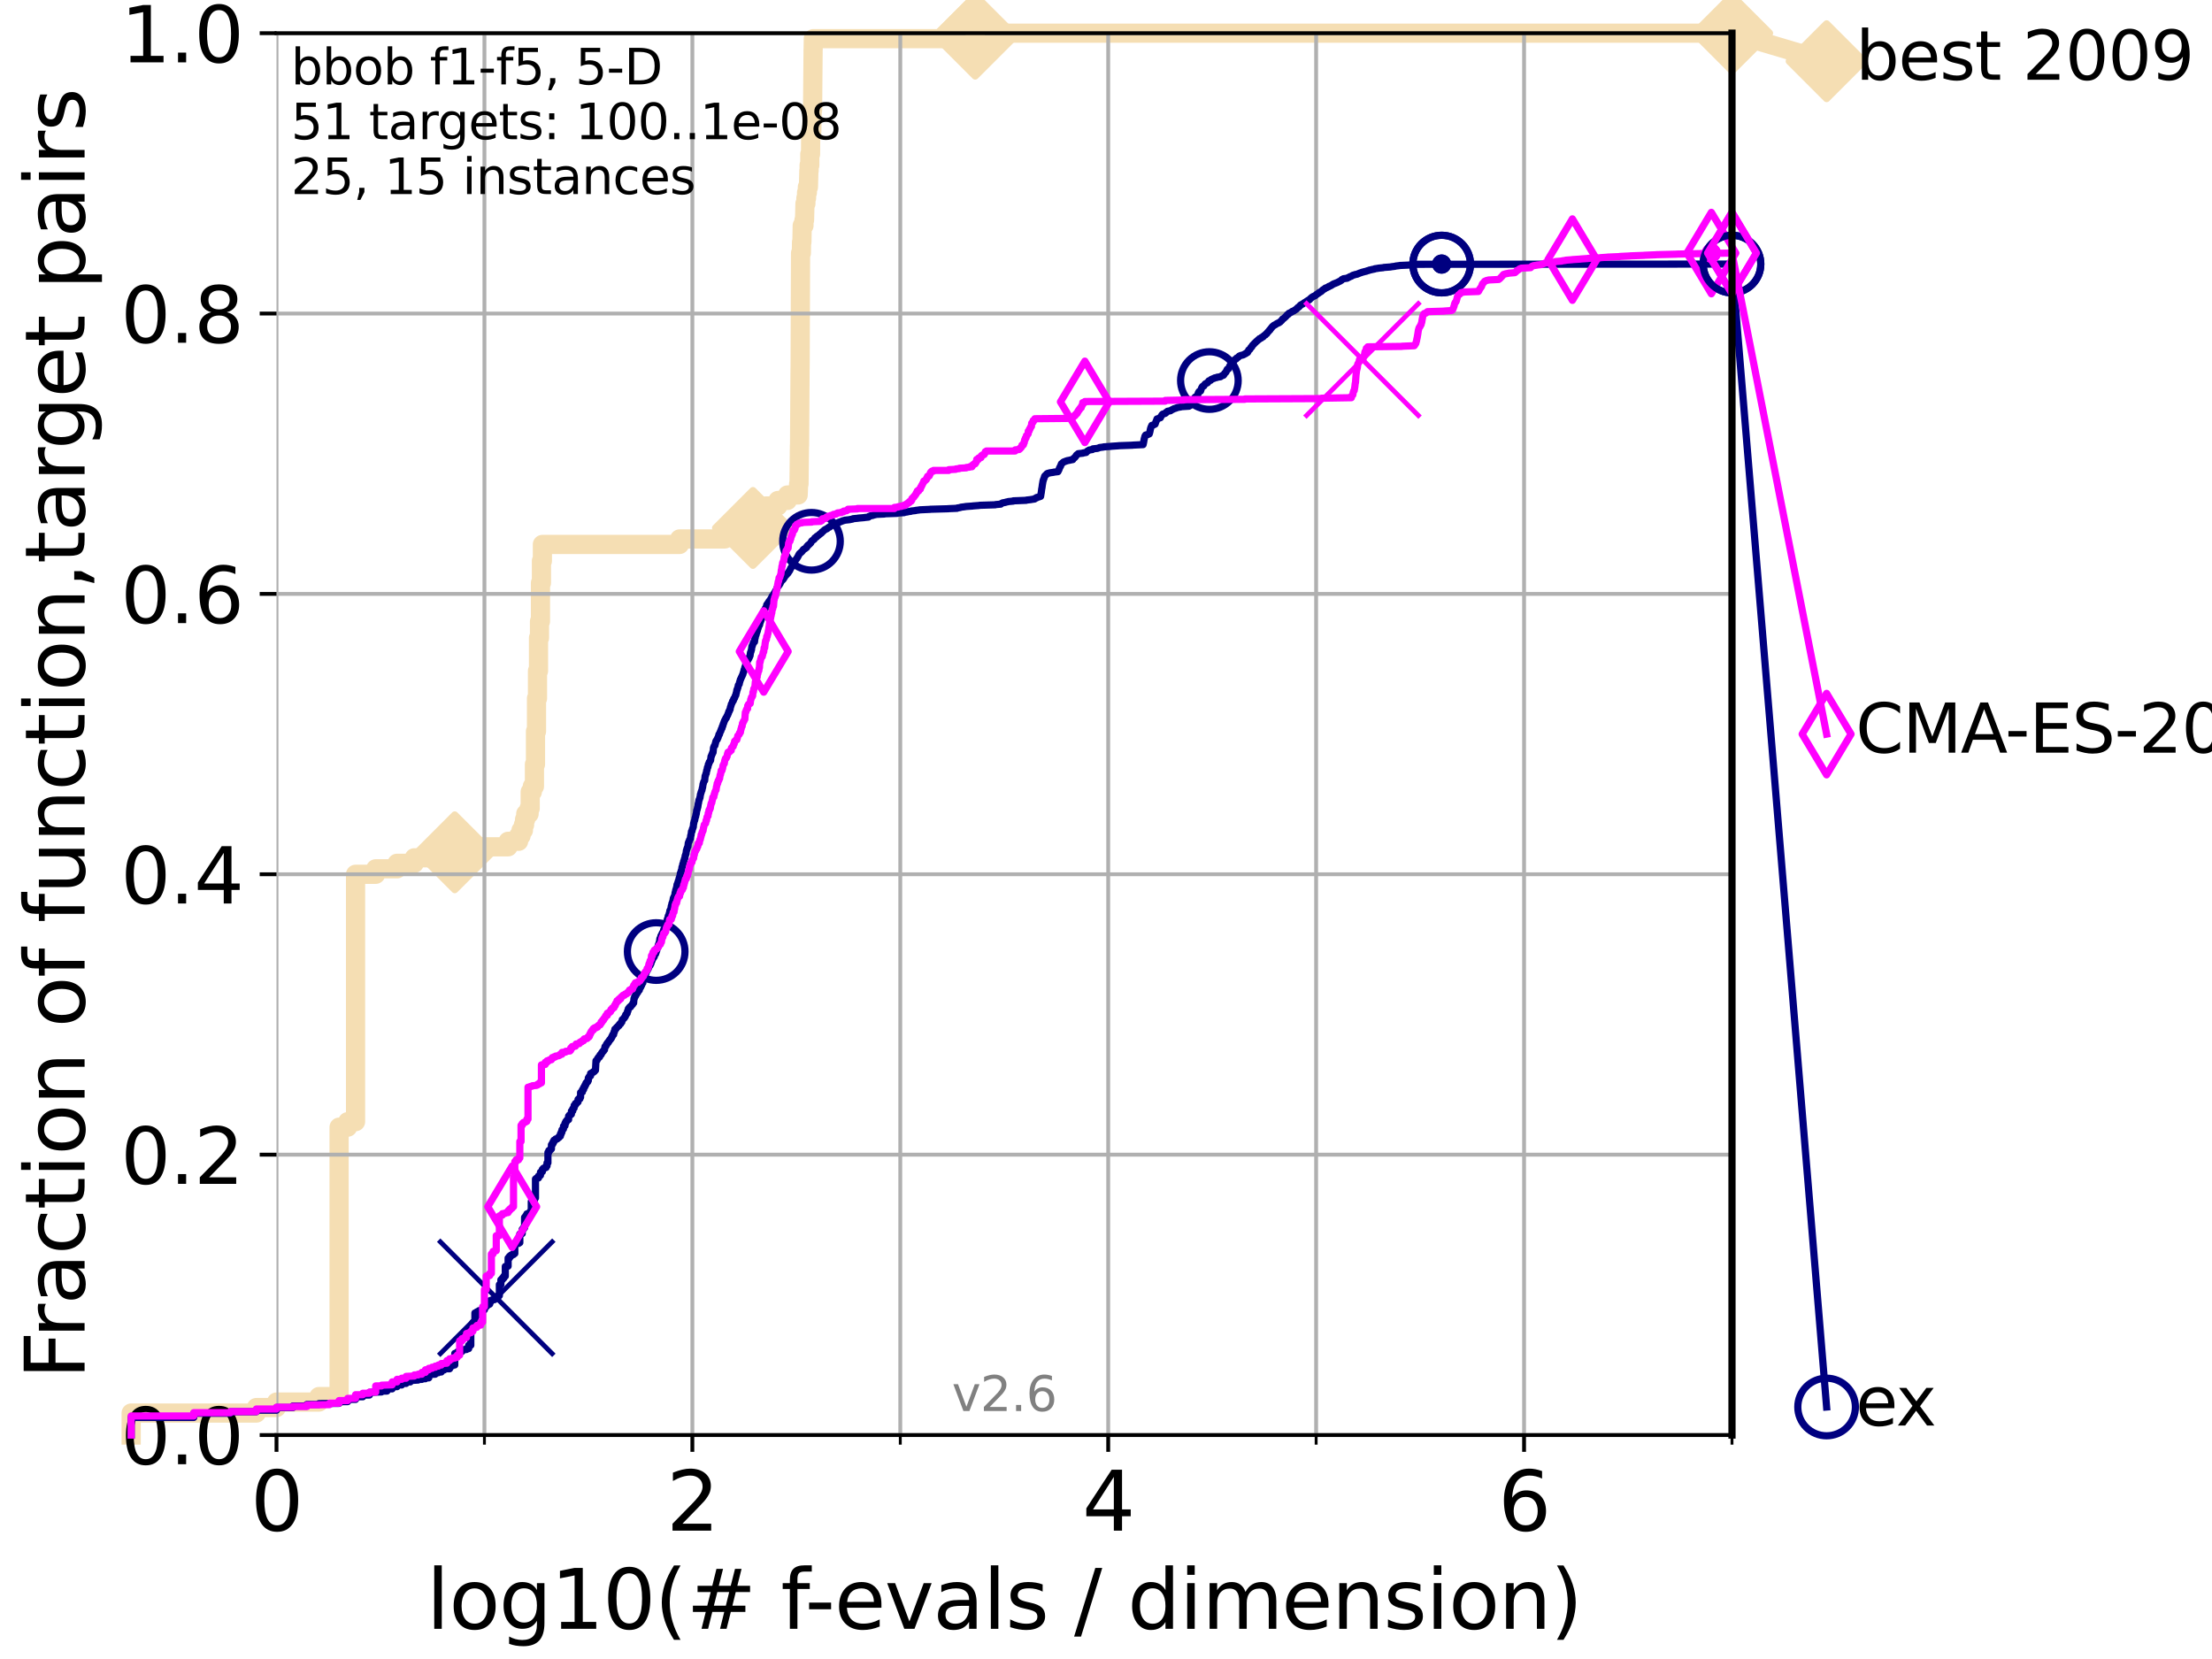 <?xml version="1.0" encoding="utf-8" standalone="no"?>
<!DOCTYPE svg PUBLIC "-//W3C//DTD SVG 1.1//EN"
  "http://www.w3.org/Graphics/SVG/1.1/DTD/svg11.dtd">
<svg xmlns:xlink="http://www.w3.org/1999/xlink" width="460.8pt" height="345.6pt" viewBox="0 0 460.8 345.6" xmlns="http://www.w3.org/2000/svg" version="1.1">
 <defs>
  <style type="text/css">*{stroke-linejoin: round; stroke-linecap: butt}</style>
 </defs>
 <g id="figure_1">
  <g id="patch_1">
   <path d="M 0 345.6 
L 460.8 345.6 
L 460.8 0 
L 0 0 
z
" style="fill: #ffffff"/>
  </g>
  <g id="axes_1">
   <g id="patch_2">
    <path d="M 57.6 298.944 
L 360.806 298.944 
L 360.806 6.912 
L 57.6 6.912 
z
" style="fill: #ffffff"/>
   </g>
   <g id="line2d_1">
    <path d="M 27.324 298.944 
L 27.324 294.363 
L 53.402 294.363 
L 53.402 293.218 
L 57.6 293.218 
L 57.6 292.073 
L 66.441 292.073 
L 66.441 290.927 
L 70.639 290.927 
L 70.639 234.811 
L 72.432 234.811 
L 72.432 233.666 
L 74.069 233.666 
L 74.069 182.131 
L 78.267 182.131 
L 78.267 180.986 
L 82.713 180.986 
L 82.713 179.841 
L 86.307 179.841 
L 86.307 178.696 
L 92.52 178.696 
L 92.52 177.55 
L 94.736 177.55 
L 94.736 176.405 
L 105.851 176.405 
L 105.851 175.26 
L 108.034 175.26 
L 108.034 174.115 
L 108.543 174.115 
L 108.543 172.969 
L 109.038 172.969 
L 109.038 171.824 
L 109.28 171.824 
L 109.28 170.679 
L 109.52 170.679 
L 109.52 169.534 
L 110.221 169.534 
L 110.221 168.389 
L 110.449 168.389 
L 110.449 164.953 
L 110.897 164.953 
L 110.897 163.808 
L 111.335 163.808 
L 111.335 159.227 
L 111.55 159.227 
L 111.55 152.355 
L 111.762 152.355 
L 111.762 145.484 
L 111.972 145.484 
L 111.972 139.758 
L 112.18 139.758 
L 112.18 132.887 
L 112.386 132.887 
L 112.386 129.451 
L 112.589 129.451 
L 112.589 121.434 
L 112.79 121.434 
L 112.79 116.853 
L 112.989 116.853 
L 112.989 113.418 
L 141.567 113.418 
L 141.567 112.273 
L 150.985 112.273 
L 150.985 111.127 
L 153.282 111.127 
L 153.282 109.982 
L 156.851 109.982 
L 156.851 108.837 
L 157.438 108.837 
L 157.438 107.692 
L 159.535 107.692 
L 159.602 105.401 
L 162.06 105.401 
L 162.06 104.256 
L 164.037 104.256 
L 164.037 103.111 
L 166.275 103.111 
L 166.368 100.82 
L 166.449 100.82 
L 166.541 92.804 
L 166.564 92.804 
L 166.667 76.771 
L 166.679 76.771 
L 166.77 52.721 
L 166.939 52.721 
L 166.973 50.43 
L 167.051 50.43 
L 167.118 46.995 
L 167.482 46.995 
L 167.482 45.85 
L 167.602 45.85 
L 167.689 42.414 
L 167.883 42.414 
L 167.883 41.269 
L 168.021 41.269 
L 168.021 40.123 
L 168.19 40.123 
L 168.19 38.978 
L 168.41 38.978 
L 168.504 35.543 
L 168.555 35.543 
L 168.555 34.397 
L 168.699 34.397 
L 168.699 32.107 
L 168.852 32.107 
L 168.883 27.526 
L 169.105 27.526 
L 169.205 22.945 
L 169.274 22.945 
L 169.383 10.348 
L 169.393 10.348 
L 169.433 8.057 
L 203.153 8.057 
L 203.153 6.912 
L 360.806 6.912 
L 360.806 6.912 
" style="fill: none; stroke: #f5deb3; stroke-width: 4; stroke-linecap: square"/>
   </g>
   <g id="line2d_2">
    <defs>
     <path id="ma400539277" d="M -0 7.778 
L 7.778 0 
L 0 -7.778 
L -7.778 -0 
z
" style="stroke: #f5deb3; stroke-width: 1.5; stroke-linejoin: miter"/>
    </defs>
    <g>
     <use xlink:href="#ma400539277" x="94.736" y="177.55" style="fill: #f5deb3; stroke: #f5deb3; stroke-width: 1.5; stroke-linejoin: miter"/>
     <use xlink:href="#ma400539277" x="156.851" y="109.982" style="fill: #f5deb3; stroke: #f5deb3; stroke-width: 1.5; stroke-linejoin: miter"/>
     <use xlink:href="#ma400539277" x="203.153" y="8.057" style="fill: #f5deb3; stroke: #f5deb3; stroke-width: 1.5; stroke-linejoin: miter"/>
     <use xlink:href="#ma400539277" x="203.153" y="6.912" style="fill: #f5deb3; stroke: #f5deb3; stroke-width: 1.5; stroke-linejoin: miter"/>
     <use xlink:href="#ma400539277" x="203.153" y="6.912" style="fill: #f5deb3; stroke: #f5deb3; stroke-width: 1.5; stroke-linejoin: miter"/>
     <use xlink:href="#ma400539277" x="360.806" y="6.912" style="fill: #f5deb3; stroke: #f5deb3; stroke-width: 1.5; stroke-linejoin: miter"/>
    </g>
   </g>
   <g id="line2d_3">
    <path style="fill: none; stroke: #f5deb3; stroke-width: 4; stroke-linecap: square"/>
    <g/>
   </g>
   <g id="line2d_4">
    <path d="M 360.806 6.912 
L 380.515 12.753 
" style="fill: none; stroke: #f5deb3; stroke-width: 4; stroke-linecap: square"/>
    <g>
     <use xlink:href="#ma400539277" x="360.806" y="6.912" style="fill: #f5deb3; stroke: #f5deb3; stroke-width: 1.5; stroke-linejoin: miter"/>
     <use xlink:href="#ma400539277" x="380.515" y="12.753" style="fill: #f5deb3; stroke: #f5deb3; stroke-width: 1.5; stroke-linejoin: miter"/>
    </g>
   </g>
   <g id="matplotlib.axis_1">
    <g id="xtick_1">
     <g id="line2d_5">
      <path d="M 57.6 298.944 
L 57.6 6.912 
" clip-path="url(#p7c6c456acc)" style="fill: none; stroke: #b0b0b0; stroke-width: 0.8; stroke-linecap: square"/>
     </g>
     <g id="line2d_6">
      <defs>
       <path id="m3b409bb8e1" d="M 0 0 
L 0 3.5 
" style="stroke: #000000; stroke-width: 0.8"/>
      </defs>
      <g>
       <use xlink:href="#m3b409bb8e1" x="57.6" y="298.944" style="stroke: #000000; stroke-width: 0.8"/>
      </g>
     </g>
     <g id="text_1">
      <!-- 0 -->
      <g transform="translate(52.192 318.861)scale(0.17 -0.17)">
       <defs>
        <path id="DejaVuSans-30" d="M 2034 4250 
Q 1547 4250 1301 3770 
Q 1056 3291 1056 2328 
Q 1056 1369 1301 889 
Q 1547 409 2034 409 
Q 2525 409 2770 889 
Q 3016 1369 3016 2328 
Q 3016 3291 2770 3770 
Q 2525 4250 2034 4250 
z
M 2034 4750 
Q 2819 4750 3233 4129 
Q 3647 3509 3647 2328 
Q 3647 1150 3233 529 
Q 2819 -91 2034 -91 
Q 1250 -91 836 529 
Q 422 1150 422 2328 
Q 422 3509 836 4129 
Q 1250 4750 2034 4750 
z
" transform="scale(0.016)"/>
       </defs>
       <use xlink:href="#DejaVuSans-30"/>
      </g>
     </g>
    </g>
    <g id="xtick_2">
     <g id="line2d_7">
      <path d="M 144.23 298.944 
L 144.23 6.912 
" clip-path="url(#p7c6c456acc)" style="fill: none; stroke: #b0b0b0; stroke-width: 0.8; stroke-linecap: square"/>
     </g>
     <g id="line2d_8">
      <g>
       <use xlink:href="#m3b409bb8e1" x="144.23" y="298.944" style="stroke: #000000; stroke-width: 0.8"/>
      </g>
     </g>
     <g id="text_2">
      <!-- 2 -->
      <g transform="translate(138.822 318.861)scale(0.17 -0.17)">
       <defs>
        <path id="DejaVuSans-32" d="M 1228 531 
L 3431 531 
L 3431 0 
L 469 0 
L 469 531 
Q 828 903 1448 1529 
Q 2069 2156 2228 2338 
Q 2531 2678 2651 2914 
Q 2772 3150 2772 3378 
Q 2772 3750 2511 3984 
Q 2250 4219 1831 4219 
Q 1534 4219 1204 4116 
Q 875 4013 500 3803 
L 500 4441 
Q 881 4594 1212 4672 
Q 1544 4750 1819 4750 
Q 2544 4750 2975 4387 
Q 3406 4025 3406 3419 
Q 3406 3131 3298 2873 
Q 3191 2616 2906 2266 
Q 2828 2175 2409 1742 
Q 1991 1309 1228 531 
z
" transform="scale(0.016)"/>
       </defs>
       <use xlink:href="#DejaVuSans-32"/>
      </g>
     </g>
    </g>
    <g id="xtick_3">
     <g id="line2d_9">
      <path d="M 230.861 298.944 
L 230.861 6.912 
" clip-path="url(#p7c6c456acc)" style="fill: none; stroke: #b0b0b0; stroke-width: 0.8; stroke-linecap: square"/>
     </g>
     <g id="line2d_10">
      <g>
       <use xlink:href="#m3b409bb8e1" x="230.861" y="298.944" style="stroke: #000000; stroke-width: 0.8"/>
      </g>
     </g>
     <g id="text_3">
      <!-- 4 -->
      <g transform="translate(225.453 318.861)scale(0.17 -0.17)">
       <defs>
        <path id="DejaVuSans-34" d="M 2419 4116 
L 825 1625 
L 2419 1625 
L 2419 4116 
z
M 2253 4666 
L 3047 4666 
L 3047 1625 
L 3713 1625 
L 3713 1100 
L 3047 1100 
L 3047 0 
L 2419 0 
L 2419 1100 
L 313 1100 
L 313 1709 
L 2253 4666 
z
" transform="scale(0.016)"/>
       </defs>
       <use xlink:href="#DejaVuSans-34"/>
      </g>
     </g>
    </g>
    <g id="xtick_4">
     <g id="line2d_11">
      <path d="M 317.491 298.944 
L 317.491 6.912 
" clip-path="url(#p7c6c456acc)" style="fill: none; stroke: #b0b0b0; stroke-width: 0.8; stroke-linecap: square"/>
     </g>
     <g id="line2d_12">
      <g>
       <use xlink:href="#m3b409bb8e1" x="317.491" y="298.944" style="stroke: #000000; stroke-width: 0.8"/>
      </g>
     </g>
     <g id="text_4">
      <!-- 6 -->
      <g transform="translate(312.083 318.861)scale(0.17 -0.17)">
       <defs>
        <path id="DejaVuSans-36" d="M 2113 2584 
Q 1688 2584 1439 2293 
Q 1191 2003 1191 1497 
Q 1191 994 1439 701 
Q 1688 409 2113 409 
Q 2538 409 2786 701 
Q 3034 994 3034 1497 
Q 3034 2003 2786 2293 
Q 2538 2584 2113 2584 
z
M 3366 4563 
L 3366 3988 
Q 3128 4100 2886 4159 
Q 2644 4219 2406 4219 
Q 1781 4219 1451 3797 
Q 1122 3375 1075 2522 
Q 1259 2794 1537 2939 
Q 1816 3084 2150 3084 
Q 2853 3084 3261 2657 
Q 3669 2231 3669 1497 
Q 3669 778 3244 343 
Q 2819 -91 2113 -91 
Q 1303 -91 875 529 
Q 447 1150 447 2328 
Q 447 3434 972 4092 
Q 1497 4750 2381 4750 
Q 2619 4750 2861 4703 
Q 3103 4656 3366 4563 
z
" transform="scale(0.016)"/>
       </defs>
       <use xlink:href="#DejaVuSans-36"/>
      </g>
     </g>
    </g>
    <g id="xtick_5">
     <g id="line2d_13">
      <path d="M 100.915 298.944 
L 100.915 6.912 
" clip-path="url(#p7c6c456acc)" style="fill: none; stroke: #b0b0b0; stroke-width: 0.8; stroke-linecap: square"/>
     </g>
     <g id="line2d_14">
      <defs>
       <path id="m30601ae447" d="M 0 0 
L 0 2 
" style="stroke: #000000; stroke-width: 0.6"/>
      </defs>
      <g>
       <use xlink:href="#m30601ae447" x="100.915" y="298.944" style="stroke: #000000; stroke-width: 0.6"/>
      </g>
     </g>
    </g>
    <g id="xtick_6">
     <g id="line2d_15">
      <path d="M 187.546 298.944 
L 187.546 6.912 
" clip-path="url(#p7c6c456acc)" style="fill: none; stroke: #b0b0b0; stroke-width: 0.8; stroke-linecap: square"/>
     </g>
     <g id="line2d_16">
      <g>
       <use xlink:href="#m30601ae447" x="187.546" y="298.944" style="stroke: #000000; stroke-width: 0.6"/>
      </g>
     </g>
    </g>
    <g id="xtick_7">
     <g id="line2d_17">
      <path d="M 274.176 298.944 
L 274.176 6.912 
" clip-path="url(#p7c6c456acc)" style="fill: none; stroke: #b0b0b0; stroke-width: 0.8; stroke-linecap: square"/>
     </g>
     <g id="line2d_18">
      <g>
       <use xlink:href="#m30601ae447" x="274.176" y="298.944" style="stroke: #000000; stroke-width: 0.6"/>
      </g>
     </g>
    </g>
    <g id="xtick_8">
     <g id="line2d_19">
      <path d="M 360.806 298.944 
L 360.806 6.912 
" clip-path="url(#p7c6c456acc)" style="fill: none; stroke: #b0b0b0; stroke-width: 0.8; stroke-linecap: square"/>
     </g>
     <g id="line2d_20">
      <g>
       <use xlink:href="#m30601ae447" x="360.806" y="298.944" style="stroke: #000000; stroke-width: 0.6"/>
      </g>
     </g>
    </g>
    <g id="text_5">
     <!-- log10(# f-evals / dimension) -->
     <g transform="translate(88.823 339.314)scale(0.17 -0.17)">
      <defs>
       <path id="DejaVuSans-6c" d="M 603 4863 
L 1178 4863 
L 1178 0 
L 603 0 
L 603 4863 
z
" transform="scale(0.016)"/>
       <path id="DejaVuSans-6f" d="M 1959 3097 
Q 1497 3097 1228 2736 
Q 959 2375 959 1747 
Q 959 1119 1226 758 
Q 1494 397 1959 397 
Q 2419 397 2687 759 
Q 2956 1122 2956 1747 
Q 2956 2369 2687 2733 
Q 2419 3097 1959 3097 
z
M 1959 3584 
Q 2709 3584 3137 3096 
Q 3566 2609 3566 1747 
Q 3566 888 3137 398 
Q 2709 -91 1959 -91 
Q 1206 -91 779 398 
Q 353 888 353 1747 
Q 353 2609 779 3096 
Q 1206 3584 1959 3584 
z
" transform="scale(0.016)"/>
       <path id="DejaVuSans-67" d="M 2906 1791 
Q 2906 2416 2648 2759 
Q 2391 3103 1925 3103 
Q 1463 3103 1205 2759 
Q 947 2416 947 1791 
Q 947 1169 1205 825 
Q 1463 481 1925 481 
Q 2391 481 2648 825 
Q 2906 1169 2906 1791 
z
M 3481 434 
Q 3481 -459 3084 -895 
Q 2688 -1331 1869 -1331 
Q 1566 -1331 1297 -1286 
Q 1028 -1241 775 -1147 
L 775 -588 
Q 1028 -725 1275 -790 
Q 1522 -856 1778 -856 
Q 2344 -856 2625 -561 
Q 2906 -266 2906 331 
L 2906 616 
Q 2728 306 2450 153 
Q 2172 0 1784 0 
Q 1141 0 747 490 
Q 353 981 353 1791 
Q 353 2603 747 3093 
Q 1141 3584 1784 3584 
Q 2172 3584 2450 3431 
Q 2728 3278 2906 2969 
L 2906 3500 
L 3481 3500 
L 3481 434 
z
" transform="scale(0.016)"/>
       <path id="DejaVuSans-31" d="M 794 531 
L 1825 531 
L 1825 4091 
L 703 3866 
L 703 4441 
L 1819 4666 
L 2450 4666 
L 2450 531 
L 3481 531 
L 3481 0 
L 794 0 
L 794 531 
z
" transform="scale(0.016)"/>
       <path id="DejaVuSans-28" d="M 1984 4856 
Q 1566 4138 1362 3434 
Q 1159 2731 1159 2009 
Q 1159 1288 1364 580 
Q 1569 -128 1984 -844 
L 1484 -844 
Q 1016 -109 783 600 
Q 550 1309 550 2009 
Q 550 2706 781 3412 
Q 1013 4119 1484 4856 
L 1984 4856 
z
" transform="scale(0.016)"/>
       <path id="DejaVuSans-23" d="M 3272 2816 
L 2363 2816 
L 2100 1772 
L 3016 1772 
L 3272 2816 
z
M 2803 4594 
L 2478 3297 
L 3391 3297 
L 3719 4594 
L 4219 4594 
L 3897 3297 
L 4872 3297 
L 4872 2816 
L 3775 2816 
L 3519 1772 
L 4513 1772 
L 4513 1294 
L 3397 1294 
L 3072 0 
L 2572 0 
L 2894 1294 
L 1978 1294 
L 1656 0 
L 1153 0 
L 1478 1294 
L 494 1294 
L 494 1772 
L 1594 1772 
L 1856 2816 
L 850 2816 
L 850 3297 
L 1978 3297 
L 2297 4594 
L 2803 4594 
z
" transform="scale(0.016)"/>
       <path id="DejaVuSans-20" transform="scale(0.016)"/>
       <path id="DejaVuSans-66" d="M 2375 4863 
L 2375 4384 
L 1825 4384 
Q 1516 4384 1395 4259 
Q 1275 4134 1275 3809 
L 1275 3500 
L 2222 3500 
L 2222 3053 
L 1275 3053 
L 1275 0 
L 697 0 
L 697 3053 
L 147 3053 
L 147 3500 
L 697 3500 
L 697 3744 
Q 697 4328 969 4595 
Q 1241 4863 1831 4863 
L 2375 4863 
z
" transform="scale(0.016)"/>
       <path id="DejaVuSans-2d" d="M 313 2009 
L 1997 2009 
L 1997 1497 
L 313 1497 
L 313 2009 
z
" transform="scale(0.016)"/>
       <path id="DejaVuSans-65" d="M 3597 1894 
L 3597 1613 
L 953 1613 
Q 991 1019 1311 708 
Q 1631 397 2203 397 
Q 2534 397 2845 478 
Q 3156 559 3463 722 
L 3463 178 
Q 3153 47 2828 -22 
Q 2503 -91 2169 -91 
Q 1331 -91 842 396 
Q 353 884 353 1716 
Q 353 2575 817 3079 
Q 1281 3584 2069 3584 
Q 2775 3584 3186 3129 
Q 3597 2675 3597 1894 
z
M 3022 2063 
Q 3016 2534 2758 2815 
Q 2500 3097 2075 3097 
Q 1594 3097 1305 2825 
Q 1016 2553 972 2059 
L 3022 2063 
z
" transform="scale(0.016)"/>
       <path id="DejaVuSans-76" d="M 191 3500 
L 800 3500 
L 1894 563 
L 2988 3500 
L 3597 3500 
L 2284 0 
L 1503 0 
L 191 3500 
z
" transform="scale(0.016)"/>
       <path id="DejaVuSans-61" d="M 2194 1759 
Q 1497 1759 1228 1600 
Q 959 1441 959 1056 
Q 959 750 1161 570 
Q 1363 391 1709 391 
Q 2188 391 2477 730 
Q 2766 1069 2766 1631 
L 2766 1759 
L 2194 1759 
z
M 3341 1997 
L 3341 0 
L 2766 0 
L 2766 531 
Q 2569 213 2275 61 
Q 1981 -91 1556 -91 
Q 1019 -91 701 211 
Q 384 513 384 1019 
Q 384 1609 779 1909 
Q 1175 2209 1959 2209 
L 2766 2209 
L 2766 2266 
Q 2766 2663 2505 2880 
Q 2244 3097 1772 3097 
Q 1472 3097 1187 3025 
Q 903 2953 641 2809 
L 641 3341 
Q 956 3463 1253 3523 
Q 1550 3584 1831 3584 
Q 2591 3584 2966 3190 
Q 3341 2797 3341 1997 
z
" transform="scale(0.016)"/>
       <path id="DejaVuSans-73" d="M 2834 3397 
L 2834 2853 
Q 2591 2978 2328 3040 
Q 2066 3103 1784 3103 
Q 1356 3103 1142 2972 
Q 928 2841 928 2578 
Q 928 2378 1081 2264 
Q 1234 2150 1697 2047 
L 1894 2003 
Q 2506 1872 2764 1633 
Q 3022 1394 3022 966 
Q 3022 478 2636 193 
Q 2250 -91 1575 -91 
Q 1294 -91 989 -36 
Q 684 19 347 128 
L 347 722 
Q 666 556 975 473 
Q 1284 391 1588 391 
Q 1994 391 2212 530 
Q 2431 669 2431 922 
Q 2431 1156 2273 1281 
Q 2116 1406 1581 1522 
L 1381 1569 
Q 847 1681 609 1914 
Q 372 2147 372 2553 
Q 372 3047 722 3315 
Q 1072 3584 1716 3584 
Q 2034 3584 2315 3537 
Q 2597 3491 2834 3397 
z
" transform="scale(0.016)"/>
       <path id="DejaVuSans-2f" d="M 1625 4666 
L 2156 4666 
L 531 -594 
L 0 -594 
L 1625 4666 
z
" transform="scale(0.016)"/>
       <path id="DejaVuSans-64" d="M 2906 2969 
L 2906 4863 
L 3481 4863 
L 3481 0 
L 2906 0 
L 2906 525 
Q 2725 213 2448 61 
Q 2172 -91 1784 -91 
Q 1150 -91 751 415 
Q 353 922 353 1747 
Q 353 2572 751 3078 
Q 1150 3584 1784 3584 
Q 2172 3584 2448 3432 
Q 2725 3281 2906 2969 
z
M 947 1747 
Q 947 1113 1208 752 
Q 1469 391 1925 391 
Q 2381 391 2643 752 
Q 2906 1113 2906 1747 
Q 2906 2381 2643 2742 
Q 2381 3103 1925 3103 
Q 1469 3103 1208 2742 
Q 947 2381 947 1747 
z
" transform="scale(0.016)"/>
       <path id="DejaVuSans-69" d="M 603 3500 
L 1178 3500 
L 1178 0 
L 603 0 
L 603 3500 
z
M 603 4863 
L 1178 4863 
L 1178 4134 
L 603 4134 
L 603 4863 
z
" transform="scale(0.016)"/>
       <path id="DejaVuSans-6d" d="M 3328 2828 
Q 3544 3216 3844 3400 
Q 4144 3584 4550 3584 
Q 5097 3584 5394 3201 
Q 5691 2819 5691 2113 
L 5691 0 
L 5113 0 
L 5113 2094 
Q 5113 2597 4934 2840 
Q 4756 3084 4391 3084 
Q 3944 3084 3684 2787 
Q 3425 2491 3425 1978 
L 3425 0 
L 2847 0 
L 2847 2094 
Q 2847 2600 2669 2842 
Q 2491 3084 2119 3084 
Q 1678 3084 1418 2786 
Q 1159 2488 1159 1978 
L 1159 0 
L 581 0 
L 581 3500 
L 1159 3500 
L 1159 2956 
Q 1356 3278 1631 3431 
Q 1906 3584 2284 3584 
Q 2666 3584 2933 3390 
Q 3200 3197 3328 2828 
z
" transform="scale(0.016)"/>
       <path id="DejaVuSans-6e" d="M 3513 2113 
L 3513 0 
L 2938 0 
L 2938 2094 
Q 2938 2591 2744 2837 
Q 2550 3084 2163 3084 
Q 1697 3084 1428 2787 
Q 1159 2491 1159 1978 
L 1159 0 
L 581 0 
L 581 3500 
L 1159 3500 
L 1159 2956 
Q 1366 3272 1645 3428 
Q 1925 3584 2291 3584 
Q 2894 3584 3203 3211 
Q 3513 2838 3513 2113 
z
" transform="scale(0.016)"/>
       <path id="DejaVuSans-29" d="M 513 4856 
L 1013 4856 
Q 1481 4119 1714 3412 
Q 1947 2706 1947 2009 
Q 1947 1309 1714 600 
Q 1481 -109 1013 -844 
L 513 -844 
Q 928 -128 1133 580 
Q 1338 1288 1338 2009 
Q 1338 2731 1133 3434 
Q 928 4138 513 4856 
z
" transform="scale(0.016)"/>
      </defs>
      <use xlink:href="#DejaVuSans-6c"/>
      <use xlink:href="#DejaVuSans-6f" x="27.783"/>
      <use xlink:href="#DejaVuSans-67" x="88.965"/>
      <use xlink:href="#DejaVuSans-31" x="152.441"/>
      <use xlink:href="#DejaVuSans-30" x="216.064"/>
      <use xlink:href="#DejaVuSans-28" x="279.688"/>
      <use xlink:href="#DejaVuSans-23" x="318.701"/>
      <use xlink:href="#DejaVuSans-20" x="402.49"/>
      <use xlink:href="#DejaVuSans-66" x="434.277"/>
      <use xlink:href="#DejaVuSans-2d" x="463.982"/>
      <use xlink:href="#DejaVuSans-65" x="500.066"/>
      <use xlink:href="#DejaVuSans-76" x="561.59"/>
      <use xlink:href="#DejaVuSans-61" x="620.77"/>
      <use xlink:href="#DejaVuSans-6c" x="682.049"/>
      <use xlink:href="#DejaVuSans-73" x="709.832"/>
      <use xlink:href="#DejaVuSans-20" x="761.932"/>
      <use xlink:href="#DejaVuSans-2f" x="793.719"/>
      <use xlink:href="#DejaVuSans-20" x="827.41"/>
      <use xlink:href="#DejaVuSans-64" x="859.197"/>
      <use xlink:href="#DejaVuSans-69" x="922.674"/>
      <use xlink:href="#DejaVuSans-6d" x="950.457"/>
      <use xlink:href="#DejaVuSans-65" x="1047.869"/>
      <use xlink:href="#DejaVuSans-6e" x="1109.393"/>
      <use xlink:href="#DejaVuSans-73" x="1172.771"/>
      <use xlink:href="#DejaVuSans-69" x="1224.871"/>
      <use xlink:href="#DejaVuSans-6f" x="1252.654"/>
      <use xlink:href="#DejaVuSans-6e" x="1313.836"/>
      <use xlink:href="#DejaVuSans-29" x="1377.215"/>
     </g>
    </g>
   </g>
   <g id="matplotlib.axis_2">
    <g id="ytick_1">
     <g id="line2d_21">
      <path d="M 57.6 298.944 
L 360.806 298.944 
" clip-path="url(#p7c6c456acc)" style="fill: none; stroke: #b0b0b0; stroke-width: 0.8; stroke-linecap: square"/>
     </g>
     <g id="line2d_22">
      <defs>
       <path id="m22d742be25" d="M 0 0 
L -3.5 0 
" style="stroke: #000000; stroke-width: 0.8"/>
      </defs>
      <g>
       <use xlink:href="#m22d742be25" x="57.6" y="298.944" style="stroke: #000000; stroke-width: 0.8"/>
      </g>
     </g>
     <g id="text_6">
      <!-- 0.0 -->
      <g transform="translate(25.155 305.023)scale(0.16 -0.16)">
       <defs>
        <path id="DejaVuSans-2e" d="M 684 794 
L 1344 794 
L 1344 0 
L 684 0 
L 684 794 
z
" transform="scale(0.016)"/>
       </defs>
       <use xlink:href="#DejaVuSans-30"/>
       <use xlink:href="#DejaVuSans-2e" x="63.623"/>
       <use xlink:href="#DejaVuSans-30" x="95.41"/>
      </g>
     </g>
    </g>
    <g id="ytick_2">
     <g id="line2d_23">
      <path d="M 57.6 240.538 
L 360.806 240.538 
" clip-path="url(#p7c6c456acc)" style="fill: none; stroke: #b0b0b0; stroke-width: 0.8; stroke-linecap: square"/>
     </g>
     <g id="line2d_24">
      <g>
       <use xlink:href="#m22d742be25" x="57.6" y="240.538" style="stroke: #000000; stroke-width: 0.8"/>
      </g>
     </g>
     <g id="text_7">
      <!-- 0.2 -->
      <g transform="translate(25.155 246.616)scale(0.16 -0.16)">
       <use xlink:href="#DejaVuSans-30"/>
       <use xlink:href="#DejaVuSans-2e" x="63.623"/>
       <use xlink:href="#DejaVuSans-32" x="95.41"/>
      </g>
     </g>
    </g>
    <g id="ytick_3">
     <g id="line2d_25">
      <path d="M 57.6 182.131 
L 360.806 182.131 
" clip-path="url(#p7c6c456acc)" style="fill: none; stroke: #b0b0b0; stroke-width: 0.8; stroke-linecap: square"/>
     </g>
     <g id="line2d_26">
      <g>
       <use xlink:href="#m22d742be25" x="57.6" y="182.131" style="stroke: #000000; stroke-width: 0.8"/>
      </g>
     </g>
     <g id="text_8">
      <!-- 0.4 -->
      <g transform="translate(25.155 188.21)scale(0.16 -0.16)">
       <use xlink:href="#DejaVuSans-30"/>
       <use xlink:href="#DejaVuSans-2e" x="63.623"/>
       <use xlink:href="#DejaVuSans-34" x="95.41"/>
      </g>
     </g>
    </g>
    <g id="ytick_4">
     <g id="line2d_27">
      <path d="M 57.6 123.725 
L 360.806 123.725 
" clip-path="url(#p7c6c456acc)" style="fill: none; stroke: #b0b0b0; stroke-width: 0.8; stroke-linecap: square"/>
     </g>
     <g id="line2d_28">
      <g>
       <use xlink:href="#m22d742be25" x="57.6" y="123.725" style="stroke: #000000; stroke-width: 0.8"/>
      </g>
     </g>
     <g id="text_9">
      <!-- 0.6 -->
      <g transform="translate(25.155 129.804)scale(0.16 -0.16)">
       <use xlink:href="#DejaVuSans-30"/>
       <use xlink:href="#DejaVuSans-2e" x="63.623"/>
       <use xlink:href="#DejaVuSans-36" x="95.41"/>
      </g>
     </g>
    </g>
    <g id="ytick_5">
     <g id="line2d_29">
      <path d="M 57.6 65.318 
L 360.806 65.318 
" clip-path="url(#p7c6c456acc)" style="fill: none; stroke: #b0b0b0; stroke-width: 0.8; stroke-linecap: square"/>
     </g>
     <g id="line2d_30">
      <g>
       <use xlink:href="#m22d742be25" x="57.6" y="65.318" style="stroke: #000000; stroke-width: 0.8"/>
      </g>
     </g>
     <g id="text_10">
      <!-- 0.8 -->
      <g transform="translate(25.155 71.397)scale(0.16 -0.16)">
       <defs>
        <path id="DejaVuSans-38" d="M 2034 2216 
Q 1584 2216 1326 1975 
Q 1069 1734 1069 1313 
Q 1069 891 1326 650 
Q 1584 409 2034 409 
Q 2484 409 2743 651 
Q 3003 894 3003 1313 
Q 3003 1734 2745 1975 
Q 2488 2216 2034 2216 
z
M 1403 2484 
Q 997 2584 770 2862 
Q 544 3141 544 3541 
Q 544 4100 942 4425 
Q 1341 4750 2034 4750 
Q 2731 4750 3128 4425 
Q 3525 4100 3525 3541 
Q 3525 3141 3298 2862 
Q 3072 2584 2669 2484 
Q 3125 2378 3379 2068 
Q 3634 1759 3634 1313 
Q 3634 634 3220 271 
Q 2806 -91 2034 -91 
Q 1263 -91 848 271 
Q 434 634 434 1313 
Q 434 1759 690 2068 
Q 947 2378 1403 2484 
z
M 1172 3481 
Q 1172 3119 1398 2916 
Q 1625 2713 2034 2713 
Q 2441 2713 2670 2916 
Q 2900 3119 2900 3481 
Q 2900 3844 2670 4047 
Q 2441 4250 2034 4250 
Q 1625 4250 1398 4047 
Q 1172 3844 1172 3481 
z
" transform="scale(0.016)"/>
       </defs>
       <use xlink:href="#DejaVuSans-30"/>
       <use xlink:href="#DejaVuSans-2e" x="63.623"/>
       <use xlink:href="#DejaVuSans-38" x="95.41"/>
      </g>
     </g>
    </g>
    <g id="ytick_6">
     <g id="line2d_31">
      <path d="M 57.6 6.912 
L 360.806 6.912 
" clip-path="url(#p7c6c456acc)" style="fill: none; stroke: #b0b0b0; stroke-width: 0.8; stroke-linecap: square"/>
     </g>
     <g id="line2d_32">
      <g>
       <use xlink:href="#m22d742be25" x="57.6" y="6.912" style="stroke: #000000; stroke-width: 0.8"/>
      </g>
     </g>
     <g id="text_11">
      <!-- 1.0 -->
      <g transform="translate(25.155 12.991)scale(0.16 -0.16)">
       <use xlink:href="#DejaVuSans-31"/>
       <use xlink:href="#DejaVuSans-2e" x="63.623"/>
       <use xlink:href="#DejaVuSans-30" x="95.41"/>
      </g>
     </g>
    </g>
    <g id="text_12">
     <!-- Fraction of function,target pairs -->
     <g transform="translate(17.62 287.313)rotate(-90)scale(0.17 -0.17)">
      <defs>
       <path id="DejaVuSans-46" d="M 628 4666 
L 3309 4666 
L 3309 4134 
L 1259 4134 
L 1259 2759 
L 3109 2759 
L 3109 2228 
L 1259 2228 
L 1259 0 
L 628 0 
L 628 4666 
z
" transform="scale(0.016)"/>
       <path id="DejaVuSans-72" d="M 2631 2963 
Q 2534 3019 2420 3045 
Q 2306 3072 2169 3072 
Q 1681 3072 1420 2755 
Q 1159 2438 1159 1844 
L 1159 0 
L 581 0 
L 581 3500 
L 1159 3500 
L 1159 2956 
Q 1341 3275 1631 3429 
Q 1922 3584 2338 3584 
Q 2397 3584 2469 3576 
Q 2541 3569 2628 3553 
L 2631 2963 
z
" transform="scale(0.016)"/>
       <path id="DejaVuSans-63" d="M 3122 3366 
L 3122 2828 
Q 2878 2963 2633 3030 
Q 2388 3097 2138 3097 
Q 1578 3097 1268 2742 
Q 959 2388 959 1747 
Q 959 1106 1268 751 
Q 1578 397 2138 397 
Q 2388 397 2633 464 
Q 2878 531 3122 666 
L 3122 134 
Q 2881 22 2623 -34 
Q 2366 -91 2075 -91 
Q 1284 -91 818 406 
Q 353 903 353 1747 
Q 353 2603 823 3093 
Q 1294 3584 2113 3584 
Q 2378 3584 2631 3529 
Q 2884 3475 3122 3366 
z
" transform="scale(0.016)"/>
       <path id="DejaVuSans-74" d="M 1172 4494 
L 1172 3500 
L 2356 3500 
L 2356 3053 
L 1172 3053 
L 1172 1153 
Q 1172 725 1289 603 
Q 1406 481 1766 481 
L 2356 481 
L 2356 0 
L 1766 0 
Q 1100 0 847 248 
Q 594 497 594 1153 
L 594 3053 
L 172 3053 
L 172 3500 
L 594 3500 
L 594 4494 
L 1172 4494 
z
" transform="scale(0.016)"/>
       <path id="DejaVuSans-75" d="M 544 1381 
L 544 3500 
L 1119 3500 
L 1119 1403 
Q 1119 906 1312 657 
Q 1506 409 1894 409 
Q 2359 409 2629 706 
Q 2900 1003 2900 1516 
L 2900 3500 
L 3475 3500 
L 3475 0 
L 2900 0 
L 2900 538 
Q 2691 219 2414 64 
Q 2138 -91 1772 -91 
Q 1169 -91 856 284 
Q 544 659 544 1381 
z
M 1991 3584 
L 1991 3584 
z
" transform="scale(0.016)"/>
       <path id="DejaVuSans-2c" d="M 750 794 
L 1409 794 
L 1409 256 
L 897 -744 
L 494 -744 
L 750 256 
L 750 794 
z
" transform="scale(0.016)"/>
       <path id="DejaVuSans-70" d="M 1159 525 
L 1159 -1331 
L 581 -1331 
L 581 3500 
L 1159 3500 
L 1159 2969 
Q 1341 3281 1617 3432 
Q 1894 3584 2278 3584 
Q 2916 3584 3314 3078 
Q 3713 2572 3713 1747 
Q 3713 922 3314 415 
Q 2916 -91 2278 -91 
Q 1894 -91 1617 61 
Q 1341 213 1159 525 
z
M 3116 1747 
Q 3116 2381 2855 2742 
Q 2594 3103 2138 3103 
Q 1681 3103 1420 2742 
Q 1159 2381 1159 1747 
Q 1159 1113 1420 752 
Q 1681 391 2138 391 
Q 2594 391 2855 752 
Q 3116 1113 3116 1747 
z
" transform="scale(0.016)"/>
      </defs>
      <use xlink:href="#DejaVuSans-46"/>
      <use xlink:href="#DejaVuSans-72" x="50.27"/>
      <use xlink:href="#DejaVuSans-61" x="91.383"/>
      <use xlink:href="#DejaVuSans-63" x="152.662"/>
      <use xlink:href="#DejaVuSans-74" x="207.643"/>
      <use xlink:href="#DejaVuSans-69" x="246.852"/>
      <use xlink:href="#DejaVuSans-6f" x="274.635"/>
      <use xlink:href="#DejaVuSans-6e" x="335.816"/>
      <use xlink:href="#DejaVuSans-20" x="399.195"/>
      <use xlink:href="#DejaVuSans-6f" x="430.982"/>
      <use xlink:href="#DejaVuSans-66" x="492.164"/>
      <use xlink:href="#DejaVuSans-20" x="527.369"/>
      <use xlink:href="#DejaVuSans-66" x="559.156"/>
      <use xlink:href="#DejaVuSans-75" x="594.361"/>
      <use xlink:href="#DejaVuSans-6e" x="657.74"/>
      <use xlink:href="#DejaVuSans-63" x="721.119"/>
      <use xlink:href="#DejaVuSans-74" x="776.1"/>
      <use xlink:href="#DejaVuSans-69" x="815.309"/>
      <use xlink:href="#DejaVuSans-6f" x="843.092"/>
      <use xlink:href="#DejaVuSans-6e" x="904.273"/>
      <use xlink:href="#DejaVuSans-2c" x="967.652"/>
      <use xlink:href="#DejaVuSans-74" x="999.439"/>
      <use xlink:href="#DejaVuSans-61" x="1038.648"/>
      <use xlink:href="#DejaVuSans-72" x="1099.928"/>
      <use xlink:href="#DejaVuSans-67" x="1139.291"/>
      <use xlink:href="#DejaVuSans-65" x="1202.768"/>
      <use xlink:href="#DejaVuSans-74" x="1264.291"/>
      <use xlink:href="#DejaVuSans-20" x="1303.5"/>
      <use xlink:href="#DejaVuSans-70" x="1335.287"/>
      <use xlink:href="#DejaVuSans-61" x="1398.764"/>
      <use xlink:href="#DejaVuSans-69" x="1460.043"/>
      <use xlink:href="#DejaVuSans-72" x="1487.826"/>
      <use xlink:href="#DejaVuSans-73" x="1528.939"/>
     </g>
    </g>
   </g>
   <g id="line2d_33">
    <defs>
     <path id="m254f9e35e9" d="M 0 1.5 
C 0.398 1.5 0.779 1.342 1.061 1.061 
C 1.342 0.779 1.5 0.398 1.5 0 
C 1.5 -0.398 1.342 -0.779 1.061 -1.061 
C 0.779 -1.342 0.398 -1.5 0 -1.5 
C -0.398 -1.5 -0.779 -1.342 -1.061 -1.061 
C -1.342 -0.779 -1.5 -0.398 -1.5 0 
C -1.5 0.398 -1.342 0.779 -1.061 1.061 
C -0.779 1.342 -0.398 1.5 0 1.5 
z
" style="stroke: #f5deb3"/>
    </defs>
    <g>
     <use xlink:href="#m254f9e35e9" x="203.153" y="6.912" style="fill: #f5deb3; stroke: #f5deb3"/>
     <use xlink:href="#m254f9e35e9" x="203.153" y="6.912" style="fill: #f5deb3; stroke: #f5deb3"/>
    </g>
   </g>
   <g id="line2d_34">
    <defs>
     <path id="m19f53347de" d="M 0 1.5 
C 0.398 1.5 0.779 1.342 1.061 1.061 
C 1.342 0.779 1.5 0.398 1.5 0 
C 1.5 -0.398 1.342 -0.779 1.061 -1.061 
C 0.779 -1.342 0.398 -1.5 0 -1.5 
C -0.398 -1.5 -0.779 -1.342 -1.061 -1.061 
C -1.342 -0.779 -1.5 -0.398 -1.5 0 
C -1.5 0.398 -1.342 0.779 -1.061 1.061 
C -0.779 1.342 -0.398 1.5 0 1.5 
z
" style="stroke: #000080"/>
    </defs>
    <g>
     <use xlink:href="#m19f53347de" x="300.324" y="55.011" style="fill: #000080; stroke: #000080"/>
     <use xlink:href="#m19f53347de" x="300.324" y="55.011" style="fill: #000080; stroke: #000080"/>
    </g>
   </g>
   <g id="line2d_35">
    <path d="M 27.324 298.944 
L 27.324 295.279 
L 40.363 295.279 
L 40.363 294.409 
L 47.991 294.409 
L 47.991 294.088 
L 53.402 294.088 
L 53.402 293.768 
L 57.6 293.768 
L 57.6 293.218 
L 61.03 293.218 
L 61.03 292.897 
L 63.93 292.897 
L 63.93 292.577 
L 66.441 292.577 
L 66.441 292.393 
L 70.639 292.348 
L 70.639 291.981 
L 72.432 291.981 
L 72.432 291.523 
L 74.069 291.523 
L 74.069 290.973 
L 75.575 290.973 
L 75.575 290.607 
L 76.969 290.607 
L 76.969 290.057 
L 79.481 289.965 
L 79.481 289.782 
L 80.621 289.782 
L 80.621 289.324 
L 81.696 289.324 
L 81.696 288.866 
L 82.713 288.866 
L 82.713 288.515 
L 83.678 288.515 
L 83.678 288.194 
L 84.596 288.194 
L 84.596 287.874 
L 85.471 287.874 
L 85.471 287.583 
L 87.108 287.492 
L 87.108 287.354 
L 87.876 287.354 
L 87.876 287.217 
L 88.614 287.217 
L 88.614 287.034 
L 89.324 287.034 
L 89.324 286.331 
L 90.668 286.27 
L 90.668 285.965 
L 91.306 285.965 
L 91.306 285.812 
L 91.923 285.812 
L 91.923 285.751 
L 91.923 285.385 
L 92.52 285.385 
L 92.52 285.156 
L 93.66 285.14 
L 93.66 284.545 
L 94.206 284.545 
L 94.206 284.346 
L 94.736 284.346 
L 94.736 284.3 
L 94.736 281.949 
L 95.251 281.949 
L 95.251 281.643 
L 96.241 281.537 
L 96.241 281.201 
L 97.182 281.124 
L 97.182 280.941 
L 97.635 280.941 
L 97.635 280.239 
L 98.078 280.239 
L 98.078 276.131 
L 98.51 276.131 
L 98.51 275.505 
L 98.933 275.505 
L 98.933 273.52 
L 99.347 273.52 
L 99.347 273.276 
L 99.751 273.276 
L 99.751 273.047 
L 100.147 273.047 
L 100.147 272.925 
L 100.915 272.848 
L 100.915 272.207 
L 101.288 272.207 
L 101.288 271.871 
L 101.653 271.871 
L 101.653 271.672 
L 102.011 271.672 
L 102.011 270.97 
L 102.363 270.97 
L 102.363 270.833 
L 103.047 270.726 
L 103.047 270.344 
L 103.707 270.344 
L 103.707 269.901 
L 104.029 269.901 
L 104.029 267.611 
L 104.345 267.611 
L 104.345 266.603 
L 104.656 266.603 
L 104.656 266.252 
L 104.962 266.252 
L 104.962 265.855 
L 105.263 265.855 
L 105.263 263.824 
L 105.851 263.763 
L 105.851 262.068 
L 106.138 262.068 
L 106.138 261.701 
L 106.421 261.701 
L 106.421 261.472 
L 106.699 261.365 
L 106.699 261.35 
L 106.974 261.35 
L 106.974 261.121 
L 107.245 261.121 
L 107.245 259.044 
L 108.034 259.029 
L 108.034 258.861 
L 108.29 258.861 
L 108.29 257.059 
L 108.792 256.968 
L 108.792 256.082 
L 109.038 256.082 
L 109.038 255.761 
L 109.28 255.761 
L 109.28 253.593 
L 109.52 253.593 
L 109.52 253.272 
L 109.757 253.272 
L 109.757 252.875 
L 110.221 252.875 
L 110.221 252.646 
L 110.449 252.646 
L 110.449 252.57 
L 110.449 252.372 
L 110.675 252.372 
L 110.675 250.295 
L 111.117 250.203 
L 111.117 250.081 
L 111.335 250.081 
L 111.335 249.562 
L 111.55 249.562 
L 111.55 245.607 
L 111.762 245.607 
L 111.762 245.424 
L 112.18 245.393 
L 112.18 244.981 
L 112.386 244.981 
L 112.386 244.844 
L 112.589 244.844 
L 112.589 244.828 
L 112.589 244.187 
L 112.989 244.08 
L 112.989 243.592 
L 113.186 243.592 
L 113.186 243.378 
L 113.574 243.301 
L 113.574 243.21 
L 113.765 243.21 
L 113.765 242.889 
L 113.954 242.889 
L 113.954 242.248 
L 114.142 242.248 
L 114.142 240.064 
L 114.327 240.064 
L 114.327 239.683 
L 114.51 239.683 
L 114.51 239.545 
L 114.692 239.545 
L 114.692 239.347 
L 114.872 239.347 
L 114.872 238.476 
L 115.051 238.476 
L 115.051 238.186 
L 115.227 238.186 
L 115.227 237.835 
L 115.402 237.835 
L 115.402 237.789 
L 115.402 237.529 
L 115.747 237.438 
L 115.747 237.27 
L 116.086 237.255 
L 116.086 237.132 
L 116.253 237.102 
L 116.253 236.995 
L 116.419 236.995 
L 116.419 236.812 
L 116.584 236.812 
L 116.584 236.674 
L 116.746 236.674 
L 116.746 236.216 
L 116.908 236.216 
L 116.908 235.85 
L 117.068 235.85 
L 117.068 235.361 
L 117.227 235.361 
L 117.227 235.346 
L 117.227 235.178 
L 117.384 235.178 
L 117.384 234.598 
L 117.695 234.521 
L 117.695 233.987 
L 117.849 233.987 
L 117.849 233.926 
L 117.849 233.666 
L 118.001 233.666 
L 118.001 233.636 
L 118.001 233.468 
L 118.152 233.468 
L 118.152 233.269 
L 118.451 233.239 
L 118.451 232.506 
L 118.598 232.506 
L 118.598 232.307 
L 118.89 232.246 
L 118.89 232.109 
L 119.034 232.109 
L 119.034 231.452 
L 119.319 231.422 
L 119.319 230.979 
L 119.46 230.887 
L 119.46 230.826 
L 119.6 230.826 
L 119.6 230.292 
L 119.876 230.185 
L 119.876 229.879 
L 120.149 229.818 
L 120.149 229.65 
L 120.418 229.559 
L 120.418 229.024 
L 120.551 229.024 
L 120.551 228.887 
L 120.814 228.887 
L 120.814 228.811 
L 120.814 228.581 
L 120.944 228.581 
L 120.944 227.589 
L 121.329 227.482 
L 121.329 227.024 
L 121.582 226.948 
L 121.582 226.551 
L 121.707 226.551 
L 121.707 226.49 
L 121.707 226.383 
L 121.831 226.383 
L 121.831 226.108 
L 121.954 226.108 
L 121.954 226.093 
L 121.954 225.894 
L 122.077 225.894 
L 122.077 225.863 
L 122.077 225.604 
L 122.199 225.604 
L 122.199 225.466 
L 122.44 225.36 
L 122.44 225.115 
L 122.559 225.115 
L 122.559 224.566 
L 122.678 224.566 
L 122.678 224.52 
L 122.678 224.352 
L 122.796 224.352 
L 122.796 224.199 
L 123.03 224.107 
L 123.03 223.619 
L 123.26 223.512 
L 123.26 223.497 
L 123.488 223.39 
L 123.488 223.375 
L 123.601 223.375 
L 123.601 223.268 
L 123.601 223.252 
L 123.825 223.207 
L 123.936 222.962 
L 124.047 222.962 
L 124.047 222.947 
L 124.156 220.977 
L 124.374 220.886 
L 124.482 220.519 
L 124.589 220.519 
L 124.695 220.214 
L 124.907 220.183 
L 125.012 219.756 
L 125.219 219.71 
L 125.322 219.343 
L 125.425 219.343 
L 125.527 219.053 
L 125.729 218.962 
L 125.83 218.687 
L 125.929 218.687 
L 126.029 218.03 
L 126.226 217.923 
L 126.323 217.572 
L 126.421 217.572 
L 126.517 217.267 
L 126.709 217.206 
L 126.804 216.9 
L 126.899 216.9 
L 126.994 216.625 
L 127.181 216.534 
L 127.181 216.518 
L 127.274 216.274 
L 127.366 216.274 
L 127.458 215.923 
L 127.55 215.923 
L 127.641 215.541 
L 127.822 215.526 
L 127.911 214.961 
L 128.001 214.961 
L 128.001 214.946 
L 128.09 214.396 
L 128.354 214.304 
L 128.441 214.029 
L 128.528 214.029 
L 128.615 213.892 
L 128.701 213.892 
L 128.701 213.785 
L 128.786 213.709 
L 128.957 213.663 
L 129.041 213.373 
L 129.293 213.266 
L 129.376 212.991 
L 129.541 212.9 
L 129.623 212.426 
L 129.786 212.319 
L 129.866 212.197 
L 129.947 212.197 
L 129.947 212.106 
L 130.027 211.999 
L 130.107 211.999 
L 130.107 211.983 
L 130.187 211.754 
L 130.266 211.754 
L 130.345 211.373 
L 130.502 211.296 
L 130.579 211.082 
L 130.657 211.082 
L 130.657 211.021 
L 130.734 210.609 
L 130.811 210.609 
L 130.888 210.151 
L 130.964 210.105 
L 131.04 209.952 
L 131.191 209.876 
L 131.191 209.769 
L 131.341 209.769 
L 131.416 209.571 
L 131.564 209.479 
L 131.637 209.342 
L 131.784 209.235 
L 131.857 208.945 
L 132.001 208.929 
L 132.001 208.868 
L 132.073 208.013 
L 132.145 208.013 
L 132.145 207.906 
L 132.216 207.586 
L 132.358 207.555 
L 132.358 207.509 
L 132.429 207.189 
L 132.569 207.173 
L 132.639 206.929 
L 132.709 206.929 
L 132.778 206.746 
L 132.847 206.746 
L 132.916 206.471 
L 133.052 206.395 
L 133.12 206.257 
L 133.188 206.257 
L 133.188 206.211 
L 133.256 205.784 
L 133.457 205.677 
L 133.524 205.341 
L 133.656 205.28 
L 133.722 204.868 
L 133.918 204.761 
L 133.983 203.936 
L 134.048 203.936 
L 134.113 203.539 
L 134.305 203.448 
L 134.368 202.837 
L 134.558 202.791 
L 134.621 202.44 
L 134.746 202.333 
L 134.808 202.134 
L 134.87 202.134 
L 134.932 201.829 
L 135.055 201.783 
L 135.116 201.463 
L 135.177 201.463 
L 135.238 201.234 
L 135.419 201.127 
L 135.479 200.867 
L 135.598 200.76 
L 135.658 200.378 
L 135.717 200.378 
L 135.717 200.333 
L 135.776 200.119 
L 135.835 200.119 
L 135.894 199.813 
L 136.011 199.722 
L 136.069 199.493 
L 136.184 199.462 
L 136.242 199.279 
L 136.3 199.279 
L 136.3 198.867 
L 136.471 198.806 
L 136.528 198.699 
L 136.584 198.699 
L 136.641 198.348 
L 136.697 198.348 
L 136.753 198.042 
L 136.809 198.042 
L 136.865 197.523 
L 137.031 197.416 
L 137.141 196.805 
L 137.196 196.805 
L 137.305 196.378 
L 137.359 196.378 
L 137.467 195.538 
L 137.574 195.477 
L 137.681 194.958 
L 137.735 194.958 
L 137.841 194.637 
L 137.946 194.545 
L 137.998 194.316 
L 138.155 194.225 
L 138.155 194.209 
L 138.259 193.675 
L 138.362 193.583 
L 138.464 193.309 
L 138.566 193.248 
L 138.668 192.53 
L 138.718 192.53 
L 138.718 192.423 
L 138.819 192.102 
L 138.919 192.011 
L 138.919 191.995 
L 139.018 191.461 
L 139.117 191.354 
L 139.216 190.804 
L 139.314 190.743 
L 139.411 190.3 
L 139.46 190.3 
L 139.46 190.209 
L 139.556 189.674 
L 139.605 189.674 
L 139.701 189.4 
L 139.748 189.4 
L 139.844 188.712 
L 139.891 188.712 
L 139.891 188.697 
L 139.986 188.163 
L 140.033 188.163 
L 140.127 187.796 
L 140.173 187.796 
L 140.173 187.705 
L 140.266 187.109 
L 140.313 187.109 
L 140.405 186.804 
L 140.543 186.743 
L 140.634 185.949 
L 140.68 185.949 
L 140.771 185.384 
L 140.816 185.384 
L 140.906 184.956 
L 140.951 184.956 
L 141.04 184.269 
L 141.084 184.269 
L 141.173 183.948 
L 141.217 183.948 
L 141.305 183.505 
L 141.393 183.414 
L 141.48 182.925 
L 141.524 182.925 
L 141.611 182.528 
L 141.654 182.528 
L 141.74 181.872 
L 141.826 181.765 
L 141.911 181.368 
L 141.996 181.276 
L 142.08 180.604 
L 142.165 180.497 
L 142.248 179.978 
L 142.332 179.963 
L 142.415 179.413 
L 142.498 179.322 
L 142.58 178.909 
L 142.662 178.802 
L 142.743 178.237 
L 142.784 178.237 
L 142.865 177.886 
L 142.906 177.886 
L 142.906 177.871 
L 142.986 177.169 
L 143.026 177.169 
L 143.106 176.787 
L 143.146 176.787 
L 143.146 176.741 
L 143.226 176.466 
L 143.305 176.359 
L 143.384 175.611 
L 143.423 175.611 
L 143.423 175.519 
L 143.502 175.29 
L 143.58 175.245 
L 143.58 175.184 
L 143.657 174.924 
L 143.696 174.924 
L 143.696 174.909 
L 143.773 174.725 
L 143.812 174.725 
L 143.889 174.038 
L 143.965 173.947 
L 143.965 173.931 
L 144.041 173.214 
L 144.155 173.168 
L 144.23 172.695 
L 144.305 172.618 
L 144.38 172.298 
L 144.418 172.298 
L 144.492 171.519 
L 144.529 171.519 
L 144.529 171.458 
L 144.64 170.984 
L 144.713 170.893 
L 144.823 170.297 
L 144.896 170.19 
L 145.004 169.58 
L 145.04 169.58 
L 145.04 169.564 
L 145.148 168.77 
L 145.22 168.679 
L 145.327 168.144 
L 145.362 168.144 
L 145.468 167.35 
L 145.503 167.35 
L 145.608 166.648 
L 145.678 166.587 
L 145.782 166.19 
L 145.817 166.19 
L 145.92 165.457 
L 145.955 165.457 
L 145.955 165.441 
L 146.058 164.999 
L 146.092 164.999 
L 146.092 164.938 
L 146.194 164.632 
L 146.227 164.632 
L 146.227 164.617 
L 146.329 164.052 
L 146.362 164.052 
L 146.463 163.304 
L 146.496 163.304 
L 146.596 162.876 
L 146.662 162.8 
L 146.761 162.601 
L 146.794 162.601 
L 146.892 161.639 
L 146.957 161.578 
L 147.055 161.166 
L 147.119 161.12 
L 147.216 160.494 
L 147.28 160.433 
L 147.376 159.853 
L 147.471 159.792 
L 147.566 159.211 
L 147.66 159.15 
L 147.754 158.753 
L 147.878 158.646 
L 147.971 158.402 
L 148.033 158.387 
L 148.033 158.372 
L 148.125 157.562 
L 148.216 157.501 
L 148.216 157.471 
L 148.307 157.135 
L 148.398 157.058 
L 148.458 156.738 
L 148.548 156.738 
L 148.638 155.745 
L 148.697 155.638 
L 148.786 155.394 
L 148.933 155.287 
L 149.021 154.829 
L 149.05 154.829 
L 149.137 154.402 
L 149.224 154.295 
L 149.31 154.111 
L 149.425 154.035 
L 149.51 153.73 
L 149.595 153.653 
L 149.68 153.317 
L 149.736 153.241 
L 149.764 152.997 
L 149.876 152.981 
L 149.959 152.661 
L 150.015 152.554 
L 150.125 152.264 
L 150.18 152.233 
L 150.18 152.157 
L 150.289 151.821 
L 150.398 151.729 
L 150.479 151.317 
L 150.56 151.256 
L 150.667 150.813 
L 150.721 150.752 
L 150.827 150.401 
L 150.88 150.294 
L 150.985 150.004 
L 151.09 149.897 
L 151.194 149.607 
L 151.298 149.576 
L 151.401 149.271 
L 151.452 149.179 
L 151.554 148.981 
L 151.58 148.981 
L 151.681 148.645 
L 151.732 148.614 
L 151.833 148.202 
L 151.933 148.141 
L 152.033 147.805 
L 152.082 147.805 
L 152.181 147.225 
L 152.255 147.118 
L 152.353 146.69 
L 152.377 146.69 
L 152.475 146.461 
L 152.547 146.354 
L 152.62 146.049 
L 152.764 145.973 
L 152.859 145.56 
L 153.001 145.454 
L 153.095 145.163 
L 153.119 145.163 
L 153.212 144.858 
L 153.282 144.812 
L 153.375 144.339 
L 153.421 144.247 
L 153.513 143.697 
L 153.582 143.667 
L 153.674 143.285 
L 153.719 143.239 
L 153.81 142.736 
L 153.877 142.659 
L 153.945 142.522 
L 153.99 142.522 
L 154.079 142.064 
L 154.124 141.987 
L 154.124 141.972 
L 154.234 141.56 
L 154.279 141.544 
L 154.389 141.224 
L 154.41 141.224 
L 154.52 140.949 
L 154.585 140.857 
L 154.693 140.567 
L 154.736 140.521 
L 154.843 140.109 
L 154.908 140.018 
L 155.014 139.498 
L 155.077 139.453 
L 155.183 138.964 
L 155.267 138.857 
L 155.371 138.246 
L 155.433 138.17 
L 155.433 138.155 
L 155.537 138.017 
L 155.578 137.956 
L 155.681 137.742 
L 155.721 137.635 
L 155.803 137.391 
L 155.925 137.3 
L 156.025 137.025 
L 156.086 136.994 
L 156.185 136.689 
L 156.245 136.628 
L 156.245 136.612 
L 156.344 135.91 
L 156.423 135.803 
L 156.521 135.391 
L 156.541 135.391 
L 156.638 134.612 
L 156.716 134.566 
L 156.716 134.52 
L 156.813 134.23 
L 156.87 134.123 
L 156.966 133.818 
L 157.175 133.711 
L 157.27 132.932 
L 157.326 132.871 
L 157.401 132.367 
L 157.494 132.276 
L 157.587 131.848 
L 157.642 131.787 
L 157.752 131.421 
L 157.771 131.421 
L 157.862 131.008 
L 157.917 130.917 
L 158.025 130.535 
L 158.08 130.428 
L 158.169 130.291 
L 158.223 130.214 
L 158.33 129.711 
L 158.383 129.619 
L 158.49 129.344 
L 158.525 129.252 
L 158.63 128.916 
L 158.682 128.81 
L 158.787 128.428 
L 158.822 128.321 
L 158.925 128 
L 158.977 127.893 
L 159.08 127.496 
L 159.148 127.42 
L 159.233 127.13 
L 159.317 127.023 
L 159.418 126.763 
L 159.485 126.657 
L 159.585 126.489 
L 159.635 126.443 
L 159.734 125.969 
L 159.866 125.878 
L 159.866 125.863 
L 159.948 125.664 
L 160.045 125.588 
L 160.142 125.389 
L 160.191 125.282 
L 160.287 125.175 
L 160.399 125.084 
L 160.494 124.885 
L 160.573 124.794 
L 160.684 124.549 
L 160.762 124.458 
L 160.762 124.442 
L 160.871 124.168 
L 161.041 124.061 
L 161.149 123.832 
L 161.225 123.725 
L 161.331 123.496 
L 161.437 123.389 
L 161.527 123.16 
L 161.587 123.068 
L 161.692 122.9 
L 161.751 122.824 
L 161.751 122.809 
L 161.855 122.488 
L 161.928 122.412 
L 161.928 122.396 
L 162.031 122.228 
L 162.133 122.121 
L 162.234 121.984 
L 162.335 121.877 
L 162.435 121.633 
L 162.507 121.572 
L 162.606 121.343 
L 162.677 121.251 
L 162.775 120.992 
L 162.957 120.885 
L 163.054 120.778 
L 163.164 120.671 
L 163.246 120.518 
L 163.315 120.411 
L 163.424 120.243 
L 163.478 120.136 
L 163.586 119.953 
L 163.733 119.846 
L 163.839 119.709 
L 163.945 119.602 
L 164.051 119.495 
L 164.155 119.388 
L 164.246 119.22 
L 164.324 119.113 
L 164.401 118.991 
L 164.491 118.884 
L 164.594 118.625 
L 164.657 118.518 
L 164.733 118.335 
L 164.834 118.228 
L 164.922 118.06 
L 165.022 117.953 
L 165.121 117.8 
L 165.208 117.724 
L 165.319 117.495 
L 165.368 117.388 
L 165.453 117.098 
L 165.562 116.991 
L 165.659 116.731 
L 165.779 116.624 
L 165.874 116.472 
L 165.993 116.365 
L 166.088 116.136 
L 166.17 116.059 
L 166.263 115.861 
L 166.31 115.785 
L 166.414 115.556 
L 166.484 115.449 
L 166.587 115.296 
L 166.747 115.189 
L 166.849 115.067 
L 167.018 114.96 
L 167.118 114.807 
L 167.207 114.731 
L 167.307 114.548 
L 167.406 114.441 
L 167.493 114.395 
L 167.732 114.288 
L 167.818 114.166 
L 168.011 114.074 
L 168.106 113.8 
L 168.295 113.693 
L 168.348 113.54 
L 168.566 113.433 
L 168.658 113.326 
L 168.761 113.219 
L 168.862 113.143 
L 168.923 113.036 
L 169.034 112.822 
L 169.085 112.715 
L 169.175 112.639 
L 169.334 112.532 
L 169.443 112.456 
L 169.6 112.349 
L 169.687 112.135 
L 169.794 112.028 
L 169.842 111.982 
L 170.091 111.876 
L 170.177 111.708 
L 170.337 111.631 
L 170.44 111.555 
L 170.589 111.463 
L 170.69 111.326 
L 170.865 111.219 
L 170.956 111.143 
L 171.119 111.036 
L 171.218 110.852 
L 171.405 110.746 
L 171.476 110.639 
L 171.625 110.547 
L 171.713 110.425 
L 171.904 110.318 
L 171.999 110.257 
L 172.28 110.15 
L 172.39 110.043 
L 172.516 109.936 
L 172.566 109.891 
L 172.848 109.784 
L 172.954 109.631 
L 173.166 109.524 
L 173.27 109.478 
L 173.406 109.371 
L 173.446 109.326 
L 173.778 109.219 
L 173.871 109.173 
L 174.172 109.066 
L 174.249 108.99 
L 174.679 108.883 
L 174.738 108.806 
L 175.07 108.699 
L 175.15 108.654 
L 175.446 108.547 
L 175.531 108.501 
L 175.926 108.394 
L 175.996 108.364 
L 177.004 108.257 
L 177.004 108.241 
L 177.601 108.134 
L 177.703 108.058 
L 178.776 107.951 
L 178.776 107.936 
L 180.04 107.829 
L 180.04 107.814 
L 180.916 107.722 
L 181.007 107.585 
L 181.329 107.478 
L 181.329 107.463 
L 181.861 107.356 
L 181.937 107.295 
L 182.358 107.218 
L 182.442 107.157 
L 184.216 107.081 
L 184.216 107.035 
L 186.879 106.943 
L 186.98 106.882 
L 188.338 106.791 
L 188.399 106.73 
L 189.066 106.638 
L 189.143 106.592 
L 189.765 106.516 
L 189.821 106.455 
L 190.71 106.363 
L 190.71 106.333 
L 191.55 106.226 
L 191.55 106.211 
L 193.786 106.104 
L 193.786 106.088 
L 197.55 105.981 
L 197.55 105.966 
L 199.365 105.89 
L 199.399 105.829 
L 200.08 105.722 
L 200.17 105.661 
L 201.042 105.554 
L 201.115 105.523 
L 202.604 105.416 
L 202.604 105.401 
L 203.993 105.294 
L 204.068 105.264 
L 207.333 105.157 
L 207.409 105.111 
L 208.475 105.019 
L 208.577 104.897 
L 208.825 104.79 
L 208.853 104.76 
L 209.457 104.653 
L 209.543 104.607 
L 210.054 104.5 
L 210.054 104.485 
L 211.07 104.393 
L 211.088 104.332 
L 213.772 104.225 
L 213.822 104.18 
L 214.79 104.073 
L 214.79 104.057 
L 215.527 103.951 
L 215.6 103.828 
L 215.911 103.737 
L 215.959 103.63 
L 216.446 103.523 
L 216.446 103.508 
L 216.776 103.401 
L 216.882 102.744 
L 216.909 102.637 
L 217.019 101.782 
L 217.052 101.675 
L 217.16 100.881 
L 217.182 100.79 
L 217.29 100.133 
L 217.338 100.087 
L 217.412 99.767 
L 217.49 99.66 
L 217.591 99.263 
L 217.649 99.156 
L 217.755 99.049 
L 217.889 98.942 
L 217.995 98.805 
L 218.101 98.698 
L 218.211 98.621 
L 218.688 98.515 
L 218.688 98.499 
L 219.47 98.392 
L 219.498 98.362 
L 220.388 98.255 
L 220.498 98.011 
L 220.569 97.904 
L 220.676 97.598 
L 220.724 97.492 
L 220.826 97.263 
L 220.908 97.171 
L 221.008 96.881 
L 221.054 96.774 
L 221.107 96.621 
L 221.275 96.514 
L 221.372 96.407 
L 221.497 96.301 
L 221.576 96.239 
L 221.875 96.133 
L 221.972 96.087 
L 222.31 95.98 
L 222.31 95.965 
L 222.91 95.858 
L 222.91 95.842 
L 223.486 95.736 
L 223.591 95.552 
L 223.713 95.445 
L 223.818 95.384 
L 223.915 95.277 
L 224.021 95.155 
L 224.111 95.048 
L 224.216 94.85 
L 224.323 94.743 
L 224.413 94.682 
L 224.578 94.575 
L 224.61 94.514 
L 225.585 94.407 
L 225.623 94.361 
L 226.27 94.254 
L 226.364 94.117 
L 226.496 94.01 
L 226.588 93.934 
L 226.794 93.827 
L 226.901 93.75 
L 227.579 93.644 
L 227.671 93.506 
L 228.668 93.399 
L 228.751 93.353 
L 229.054 93.247 
L 229.054 93.231 
L 229.897 93.124 
L 229.913 93.094 
L 231.419 92.987 
L 231.419 92.972 
L 233.003 92.865 
L 233.003 92.85 
L 235.936 92.743 
L 235.936 92.727 
L 238.127 92.621 
L 238.238 92.132 
L 238.255 92.025 
L 238.365 91.399 
L 238.407 91.292 
L 238.513 90.865 
L 238.576 90.758 
L 238.666 90.62 
L 239.146 90.513 
L 239.146 90.498 
L 239.414 90.391 
L 239.517 90.04 
L 239.544 89.933 
L 239.652 89.399 
L 239.681 89.292 
L 239.792 88.941 
L 239.855 88.834 
L 239.952 88.605 
L 240.354 88.498 
L 240.405 88.467 
L 240.621 88.36 
L 240.731 88.055 
L 240.763 87.948 
L 240.863 87.704 
L 240.916 87.597 
L 241.022 87.276 
L 241.364 87.169 
L 241.425 87.123 
L 241.736 87.017 
L 241.834 86.757 
L 241.944 86.65 
L 242.031 86.467 
L 242.127 86.36 
L 242.223 86.268 
L 242.593 86.161 
L 242.697 86.131 
L 242.872 86.024 
L 242.932 85.887 
L 243.144 85.78 
L 243.224 85.673 
L 243.835 85.566 
L 243.945 85.459 
L 244.164 85.352 
L 244.247 85.306 
L 244.488 85.199 
L 244.527 85.154 
L 244.908 85.047 
L 244.998 85.001 
L 245.313 84.894 
L 245.313 84.879 
L 245.981 84.772 
L 245.999 84.726 
L 247.682 84.619 
L 247.712 84.589 
L 247.929 84.482 
L 248.035 84.07 
L 248.104 83.963 
L 248.203 83.795 
L 248.65 83.688 
L 248.758 83.276 
L 248.821 83.169 
L 248.911 82.802 
L 249.008 82.695 
L 249.09 82.649 
L 249.383 82.543 
L 249.493 82.283 
L 249.534 82.176 
L 249.631 81.825 
L 249.712 81.718 
L 249.798 81.565 
L 250.101 81.458 
L 250.212 81.107 
L 250.242 81 
L 250.349 80.756 
L 250.411 80.649 
L 250.492 80.512 
L 250.782 80.405 
L 250.886 80.191 
L 250.98 80.084 
L 251.087 79.962 
L 251.274 79.855 
L 251.364 79.825 
L 251.568 79.718 
L 251.67 79.58 
L 251.735 79.473 
L 251.832 79.336 
L 252.192 79.229 
L 252.302 79.061 
L 252.552 78.954 
L 252.59 78.924 
L 252.92 78.817 
L 253 78.74 
L 253.519 78.634 
L 253.542 78.588 
L 254.256 78.481 
L 254.358 78.389 
L 254.55 78.282 
L 254.55 78.267 
L 254.882 78.16 
L 254.99 78.007 
L 255.036 77.901 
L 255.144 77.748 
L 255.258 77.641 
L 255.34 77.58 
L 255.414 77.473 
L 255.518 77.213 
L 255.572 77.107 
L 255.657 76.939 
L 255.926 76.832 
L 256.032 76.603 
L 256.071 76.496 
L 256.166 76.267 
L 256.221 76.16 
L 256.299 76.038 
L 256.459 75.931 
L 256.568 75.748 
L 256.622 75.641 
L 256.726 75.427 
L 256.966 75.32 
L 257.077 75.076 
L 257.17 74.969 
L 257.273 74.892 
L 257.489 74.786 
L 257.6 74.602 
L 257.836 74.495 
L 257.944 74.389 
L 258.087 74.282 
L 258.15 74.19 
L 258.399 74.083 
L 258.474 74.053 
L 258.922 73.946 
L 258.995 73.915 
L 259.218 73.808 
L 259.314 73.732 
L 259.564 73.625 
L 259.65 73.518 
L 259.896 73.411 
L 259.998 73.213 
L 260.044 73.106 
L 260.135 72.907 
L 260.337 72.801 
L 260.411 72.663 
L 260.512 72.556 
L 260.605 72.358 
L 260.761 72.251 
L 260.871 72.007 
L 260.972 71.9 
L 261.069 71.793 
L 261.203 71.686 
L 261.31 71.533 
L 261.429 71.426 
L 261.498 71.38 
L 261.603 71.274 
L 261.711 71.136 
L 261.864 71.029 
L 261.972 70.968 
L 262.05 70.861 
L 262.093 70.8 
L 262.287 70.693 
L 262.394 70.541 
L 262.718 70.434 
L 262.821 70.281 
L 263.116 70.174 
L 263.212 70.037 
L 263.319 69.93 
L 263.407 69.869 
L 263.608 69.762 
L 263.697 69.609 
L 263.888 69.502 
L 263.994 69.319 
L 264.089 69.212 
L 264.199 69.105 
L 264.288 68.998 
L 264.393 68.876 
L 264.459 68.769 
L 264.57 68.708 
L 264.626 68.601 
L 264.737 68.433 
L 264.866 68.327 
L 264.973 68.143 
L 265.071 68.036 
L 265.17 67.945 
L 265.349 67.838 
L 265.397 67.762 
L 265.656 67.655 
L 265.766 67.563 
L 265.952 67.456 
L 266.055 67.365 
L 266.387 67.258 
L 266.458 67.181 
L 266.667 67.074 
L 266.745 66.952 
L 266.909 66.845 
L 267.006 66.738 
L 267.077 66.632 
L 267.185 66.464 
L 267.413 66.357 
L 267.499 66.265 
L 267.617 66.158 
L 267.718 66.067 
L 267.852 65.96 
L 267.943 65.822 
L 268.075 65.715 
L 268.154 65.578 
L 268.379 65.471 
L 268.487 65.273 
L 268.78 65.166 
L 268.86 65.089 
L 269.096 64.982 
L 269.182 64.876 
L 269.51 64.769 
L 269.604 64.677 
L 269.799 64.57 
L 269.905 64.494 
L 270.063 64.387 
L 270.154 64.265 
L 270.313 64.158 
L 270.387 64.051 
L 270.58 63.944 
L 270.656 63.837 
L 270.803 63.73 
L 270.895 63.578 
L 271.075 63.471 
L 271.139 63.44 
L 271.368 63.333 
L 271.476 63.257 
L 271.621 63.15 
L 271.683 63.089 
L 271.873 62.982 
L 271.98 62.921 
L 272.134 62.814 
L 272.17 62.768 
L 272.382 62.661 
L 272.475 62.57 
L 272.745 62.463 
L 272.854 62.341 
L 272.952 62.234 
L 273.061 62.142 
L 273.191 62.035 
L 273.29 61.929 
L 273.496 61.822 
L 273.601 61.745 
L 273.891 61.638 
L 273.929 61.593 
L 274.112 61.486 
L 274.212 61.364 
L 274.415 61.257 
L 274.523 61.165 
L 274.713 61.058 
L 274.747 60.982 
L 274.964 60.875 
L 275.03 60.829 
L 275.221 60.722 
L 275.329 60.615 
L 275.459 60.508 
L 275.542 60.402 
L 275.733 60.295 
L 275.818 60.234 
L 276.022 60.127 
L 276.094 60.02 
L 276.42 59.913 
L 276.524 59.852 
L 276.766 59.745 
L 276.841 59.653 
L 277.172 59.546 
L 277.27 59.47 
L 277.48 59.363 
L 277.564 59.287 
L 277.758 59.18 
L 277.793 59.149 
L 278.104 59.043 
L 278.208 58.997 
L 278.478 58.89 
L 278.58 58.844 
L 278.798 58.737 
L 278.904 58.676 
L 279.153 58.569 
L 279.234 58.508 
L 279.424 58.401 
L 279.52 58.249 
L 279.788 58.142 
L 279.867 58.065 
L 280.649 57.958 
L 280.756 57.867 
L 281.037 57.76 
L 281.148 57.668 
L 281.45 57.561 
L 281.552 57.516 
L 281.712 57.409 
L 281.818 57.348 
L 282.191 57.241 
L 282.245 57.21 
L 282.774 57.103 
L 282.878 57.042 
L 283.159 56.935 
L 283.234 56.89 
L 283.592 56.783 
L 283.681 56.737 
L 284.096 56.63 
L 284.174 56.599 
L 284.658 56.493 
L 284.768 56.431 
L 285.175 56.325 
L 285.227 56.279 
L 285.748 56.172 
L 285.748 56.157 
L 286.319 56.05 
L 286.389 55.989 
L 287.122 55.882 
L 287.122 55.866 
L 288.198 55.76 
L 288.276 55.714 
L 289.728 55.607 
L 289.789 55.576 
L 290.635 55.469 
L 290.737 55.424 
L 291.613 55.317 
L 291.613 55.302 
L 293.975 55.195 
L 293.975 55.179 
L 295.013 55.072 
L 295.013 55.057 
L 360.806 55.011 
L 360.806 55.011 
" style="fill: none; stroke: #000080; stroke-width: 1.5; stroke-linecap: square"/>
   </g>
   <g id="line2d_36">
    <defs>
     <path id="m04d8e32c70" d="M 0 6 
C 1.591 6 3.117 5.368 4.243 4.243 
C 5.368 3.117 6 1.591 6 0 
C 6 -1.591 5.368 -3.117 4.243 -4.243 
C 3.117 -5.368 1.591 -6 0 -6 
C -1.591 -6 -3.117 -5.368 -4.243 -4.243 
C -5.368 -3.117 -6 -1.591 -6 0 
C -6 1.591 -5.368 3.117 -4.243 4.243 
C -3.117 5.368 -1.591 6 0 6 
z
" style="stroke: #000080; stroke-width: 1.5"/>
    </defs>
    <g>
     <use xlink:href="#m04d8e32c70" x="136.697" y="198.225" style="fill-opacity: 0; stroke: #000080; stroke-width: 1.5"/>
     <use xlink:href="#m04d8e32c70" x="169.044" y="112.761" style="fill-opacity: 0; stroke: #000080; stroke-width: 1.5"/>
     <use xlink:href="#m04d8e32c70" x="251.937" y="79.275" style="fill-opacity: 0; stroke: #000080; stroke-width: 1.5"/>
     <use xlink:href="#m04d8e32c70" x="300.324" y="55.011" style="fill-opacity: 0; stroke: #000080; stroke-width: 1.5"/>
     <use xlink:href="#m04d8e32c70" x="300.324" y="55.011" style="fill-opacity: 0; stroke: #000080; stroke-width: 1.5"/>
     <use xlink:href="#m04d8e32c70" x="360.806" y="55.011" style="fill-opacity: 0; stroke: #000080; stroke-width: 1.5"/>
    </g>
   </g>
   <g id="line2d_37">
    <path style="fill: none; stroke: #000080; stroke-width: 1.5; stroke-linecap: square"/>
    <g/>
   </g>
   <g id="line2d_38">
    <path d="M 103.38 270.344 
" clip-path="url(#p7c6c456acc)" style="fill: none; stroke: #000080; stroke-width: 1.5; stroke-linecap: square"/>
    <defs>
     <path id="mf0bffa1be9" d="M -12 12 
L 12 -12 
M -12 -12 
L 12 12 
" style="stroke: #000080"/>
    </defs>
    <g clip-path="url(#p7c6c456acc)">
     <use xlink:href="#mf0bffa1be9" x="103.38" y="270.344" style="fill: #000080; stroke: #000080"/>
    </g>
   </g>
   <g id="line2d_39">
    <defs>
     <path id="mce20ee8af8" d="M 0 1.5 
C 0.398 1.5 0.779 1.342 1.061 1.061 
C 1.342 0.779 1.5 0.398 1.5 0 
C 1.5 -0.398 1.342 -0.779 1.061 -1.061 
C 0.779 -1.342 0.398 -1.5 0 -1.5 
C -0.398 -1.5 -0.779 -1.342 -1.061 -1.061 
C -1.342 -0.779 -1.5 -0.398 -1.5 0 
C -1.5 0.398 -1.342 0.779 -1.061 1.061 
C -0.779 1.342 -0.398 1.5 0 1.5 
z
" style="stroke: #ff00ff"/>
    </defs>
    <g>
     <use xlink:href="#mce20ee8af8" x="356.505" y="52.721" style="fill: #ff00ff; stroke: #ff00ff"/>
     <use xlink:href="#mce20ee8af8" x="356.505" y="52.721" style="fill: #ff00ff; stroke: #ff00ff"/>
    </g>
   </g>
   <g id="line2d_40">
    <path d="M 27.324 298.944 
L 27.324 294.974 
L 40.363 294.974 
L 40.363 294.287 
L 47.991 294.287 
L 47.991 294.058 
L 53.402 294.058 
L 53.402 293.523 
L 57.6 293.523 
L 57.6 293.142 
L 61.03 293.142 
L 61.03 292.989 
L 63.93 292.989 
L 63.93 292.683 
L 68.657 292.607 
L 68.657 292.302 
L 70.639 292.302 
L 70.639 291.767 
L 72.432 291.767 
L 72.432 291.309 
L 74.069 291.309 
L 74.069 290.546 
L 75.575 290.546 
L 75.575 290.24 
L 76.969 290.24 
L 76.969 290.011 
L 78.267 290.011 
L 78.267 288.713 
L 79.481 288.713 
L 79.481 288.561 
L 81.696 288.484 
L 81.696 287.874 
L 82.713 287.874 
L 82.713 287.339 
L 83.678 287.339 
L 83.678 287.11 
L 84.596 287.11 
L 84.596 286.728 
L 86.307 286.652 
L 86.307 286.423 
L 87.108 286.423 
L 87.108 286.27 
L 87.876 286.27 
L 87.876 285.888 
L 88.614 285.888 
L 88.614 285.354 
L 89.324 285.354 
L 89.324 285.049 
L 90.008 285.049 
L 90.008 284.82 
L 90.668 284.82 
L 90.668 284.591 
L 91.306 284.591 
L 91.306 284.361 
L 91.923 284.361 
L 91.923 284.056 
L 93.099 283.98 
L 93.099 283.445 
L 93.66 283.445 
L 93.66 283.064 
L 94.206 283.064 
L 94.206 282.911 
L 94.736 282.911 
L 94.736 282.758 
L 95.251 282.758 
L 95.251 282.3 
L 95.753 282.3 
L 95.753 279.323 
L 96.241 279.323 
L 96.241 278.864 
L 96.718 278.864 
L 96.718 278.635 
L 97.182 278.635 
L 97.182 277.796 
L 97.635 277.796 
L 97.635 277.643 
L 98.078 277.643 
L 98.078 277.337 
L 98.51 277.337 
L 98.51 276.65 
L 98.933 276.65 
L 98.933 276.498 
L 99.347 276.498 
L 99.347 276.116 
L 100.147 276.04 
L 100.147 275.429 
L 100.535 275.429 
L 100.535 272.222 
L 100.915 272.222 
L 100.915 268.634 
L 101.288 268.634 
L 101.288 265.809 
L 102.011 265.733 
L 102.011 265.274 
L 102.363 265.274 
L 102.363 261.228 
L 102.708 261.228 
L 102.708 260.694 
L 103.047 260.694 
L 103.047 260.541 
L 103.38 260.541 
L 103.38 257.411 
L 104.029 257.411 
L 104.029 253.288 
L 104.345 253.288 
L 104.345 253.135 
L 104.656 253.135 
L 104.656 252.83 
L 105.263 252.753 
L 105.263 252.677 
L 105.851 252.601 
L 105.851 252.219 
L 106.138 252.219 
L 106.138 251.913 
L 106.421 251.913 
L 106.421 251.684 
L 106.699 251.684 
L 106.699 251.379 
L 106.974 251.379 
L 106.974 245.271 
L 107.245 245.271 
L 107.245 241.988 
L 107.512 241.988 
L 107.512 241.606 
L 108.034 241.606 
L 108.034 241.225 
L 108.29 241.225 
L 108.29 237.789 
L 108.543 237.789 
L 108.543 234.43 
L 108.792 234.43 
L 108.792 234.048 
L 109.038 234.048 
L 109.038 233.819 
L 109.52 233.743 
L 109.52 233.59 
L 109.757 233.59 
L 109.757 233.132 
L 109.99 233.132 
L 109.99 226.49 
L 110.449 226.413 
L 110.449 226.337 
L 110.897 226.26 
L 110.897 226.184 
L 111.762 226.108 
L 111.762 226.031 
L 111.972 226.031 
L 111.972 225.879 
L 112.386 225.802 
L 112.386 225.573 
L 112.79 225.573 
L 112.79 221.832 
L 113.574 221.756 
L 113.574 221.298 
L 113.954 221.298 
L 113.954 220.992 
L 114.327 220.992 
L 114.327 220.84 
L 114.872 220.763 
L 114.872 220.534 
L 115.051 220.534 
L 115.051 220.305 
L 115.402 220.305 
L 115.402 220.153 
L 115.747 220.153 
L 115.747 220 
L 116.419 219.924 
L 116.419 219.847 
L 116.584 219.847 
L 116.584 219.695 
L 117.068 219.618 
L 117.068 219.236 
L 117.849 219.16 
L 117.849 219.007 
L 118.745 218.931 
L 118.745 218.778 
L 118.89 218.778 
L 118.89 218.32 
L 119.177 218.32 
L 119.177 218.015 
L 119.876 217.939 
L 119.876 217.709 
L 120.013 217.709 
L 120.013 217.48 
L 120.683 217.404 
L 120.683 217.251 
L 120.814 217.251 
L 120.814 217.099 
L 121.202 217.022 
L 121.202 216.87 
L 121.582 216.793 
L 121.582 216.564 
L 121.707 216.564 
L 121.707 216.412 
L 122.32 216.335 
L 122.32 216.183 
L 122.44 216.183 
L 122.44 216.03 
L 122.678 216.03 
L 122.678 215.877 
L 122.796 215.877 
L 122.796 215.572 
L 122.913 215.572 
L 122.913 215.343 
L 123.03 215.343 
L 123.03 215.114 
L 123.145 215.114 
L 123.145 214.885 
L 123.26 214.885 
L 123.26 214.732 
L 123.375 214.732 
L 123.375 214.579 
L 123.601 214.579 
L 123.601 214.274 
L 123.825 214.197 
L 123.825 214.121 
L 124.156 214.121 
L 124.156 213.968 
L 124.482 213.968 
L 124.589 213.663 
L 124.801 213.587 
L 124.801 213.51 
L 125.012 213.51 
L 125.116 213.205 
L 125.219 213.205 
L 125.219 212.9 
L 125.425 212.9 
L 125.527 212.518 
L 125.729 212.518 
L 125.83 212.136 
L 126.029 212.06 
L 126.127 211.678 
L 126.226 211.678 
L 126.226 211.525 
L 126.517 211.525 
L 126.517 211.067 
L 126.899 210.991 
L 126.899 210.838 
L 127.181 210.762 
L 127.274 210.304 
L 127.55 210.227 
L 127.55 209.998 
L 127.911 209.922 
L 128.001 209.464 
L 128.178 209.464 
L 128.266 209.006 
L 128.441 208.929 
L 128.528 208.471 
L 128.872 208.471 
L 128.957 208.09 
L 129.293 208.09 
L 129.376 207.708 
L 129.541 207.632 
L 129.541 207.555 
L 129.704 207.555 
L 129.786 207.326 
L 130.107 207.326 
L 130.187 207.097 
L 130.579 207.021 
L 130.657 206.792 
L 130.888 206.792 
L 130.964 206.563 
L 131.04 206.563 
L 131.116 206.257 
L 131.49 206.181 
L 131.49 206.028 
L 131.784 206.028 
L 131.857 205.646 
L 131.929 205.646 
L 132.001 205.265 
L 132.216 205.188 
L 132.216 204.959 
L 132.358 204.959 
L 132.358 204.73 
L 132.916 204.654 
L 132.984 204.425 
L 133.323 204.349 
L 133.39 204.119 
L 133.457 204.119 
L 133.457 203.967 
L 133.59 203.967 
L 133.59 203.661 
L 133.853 203.585 
L 133.918 203.432 
L 134.048 203.356 
L 134.113 203.051 
L 134.177 203.051 
L 134.241 202.745 
L 134.432 202.669 
L 134.432 202.44 
L 134.621 202.363 
L 134.684 202.211 
L 134.808 202.134 
L 134.808 201.753 
L 134.993 201.753 
L 135.055 201.371 
L 135.116 201.371 
L 135.177 200.837 
L 135.238 200.837 
L 135.238 200.684 
L 135.359 200.684 
L 135.419 200.149 
L 135.539 200.073 
L 135.598 199.844 
L 135.658 199.844 
L 135.717 199.081 
L 135.894 199.081 
L 135.952 198.622 
L 136.011 198.622 
L 136.011 198.393 
L 136.242 198.393 
L 136.3 197.935 
L 136.528 197.859 
L 136.528 197.783 
L 136.809 197.706 
L 136.865 197.554 
L 136.92 197.554 
L 137.031 197.324 
L 137.141 197.324 
L 137.196 197.019 
L 137.359 196.943 
L 137.413 196.79 
L 137.574 196.714 
L 137.681 196.332 
L 137.788 196.256 
L 137.893 195.492 
L 137.946 195.492 
L 137.998 195.187 
L 138.103 195.187 
L 138.207 194.576 
L 138.259 194.576 
L 138.259 194.423 
L 138.464 194.423 
L 138.566 194.118 
L 138.668 194.118 
L 138.768 193.431 
L 138.819 193.431 
L 138.869 193.125 
L 138.969 193.125 
L 139.068 192.667 
L 139.363 192.591 
L 139.46 191.751 
L 139.508 191.751 
L 139.508 191.522 
L 139.844 191.522 
L 139.938 191.064 
L 139.986 191.064 
L 139.986 190.759 
L 140.127 190.759 
L 140.22 190.071 
L 140.405 189.995 
L 140.497 189.308 
L 140.543 189.308 
L 140.634 188.544 
L 140.725 188.544 
L 140.771 188.163 
L 140.951 188.086 
L 141.04 187.552 
L 141.084 187.552 
L 141.173 187.094 
L 141.261 187.017 
L 141.305 186.788 
L 141.567 186.712 
L 141.654 186.025 
L 141.783 186.025 
L 141.826 185.567 
L 142.038 185.491 
L 142.038 185.338 
L 142.165 185.338 
L 142.248 184.956 
L 142.373 184.88 
L 142.415 184.345 
L 142.498 184.345 
L 142.58 183.887 
L 142.621 183.887 
L 142.703 183.429 
L 142.784 183.353 
L 142.784 183.124 
L 142.986 183.047 
L 143.066 182.513 
L 143.226 182.437 
L 143.305 181.979 
L 143.345 181.979 
L 143.423 181.368 
L 143.462 181.368 
L 143.541 181.062 
L 143.619 180.986 
L 143.657 180.375 
L 143.735 180.375 
L 143.773 180.146 
L 143.85 180.146 
L 143.85 179.841 
L 144.041 179.764 
L 144.041 179.612 
L 144.155 179.612 
L 144.193 179.154 
L 144.305 179.077 
L 144.38 178.848 
L 144.492 178.772 
L 144.566 178.085 
L 144.64 178.085 
L 144.75 177.398 
L 144.896 177.321 
L 145.004 176.94 
L 145.148 176.863 
L 145.255 176.405 
L 145.362 176.329 
L 145.468 175.642 
L 145.678 175.642 
L 145.782 174.954 
L 145.886 174.878 
L 145.989 174.344 
L 146.023 174.344 
L 146.058 173.886 
L 146.16 173.886 
L 146.261 173.351 
L 146.329 173.351 
L 146.396 173.046 
L 146.463 173.046 
L 146.563 172.359 
L 146.596 172.359 
L 146.695 171.824 
L 146.794 171.748 
L 146.892 171.595 
L 146.99 171.519 
L 147.087 170.908 
L 147.184 170.908 
L 147.28 170.221 
L 147.376 170.145 
L 147.408 169.992 
L 147.503 169.992 
L 147.534 169.381 
L 147.629 169.381 
L 147.691 168.77 
L 147.847 168.694 
L 147.878 168.389 
L 147.971 168.389 
L 148.063 167.701 
L 148.094 167.701 
L 148.155 167.32 
L 148.277 167.243 
L 148.368 166.709 
L 148.398 166.709 
L 148.488 166.098 
L 148.697 166.022 
L 148.786 165.411 
L 148.845 165.411 
L 148.933 164.953 
L 148.991 164.876 
L 149.079 164.647 
L 149.166 164.571 
L 149.253 163.884 
L 149.281 163.884 
L 149.367 163.426 
L 149.396 163.426 
L 149.396 163.197 
L 149.51 163.197 
L 149.595 162.662 
L 149.736 162.586 
L 149.792 162.281 
L 149.904 162.204 
L 150.015 161.441 
L 150.097 161.364 
L 150.18 160.83 
L 150.235 160.83 
L 150.235 160.525 
L 150.398 160.525 
L 150.506 160.067 
L 150.533 160.067 
L 150.614 159.456 
L 150.694 159.379 
L 150.8 159.074 
L 150.88 159.074 
L 150.985 158.387 
L 151.038 158.311 
L 151.116 158.005 
L 151.298 157.929 
L 151.349 157.7 
L 151.452 157.623 
L 151.554 157.013 
L 151.631 157.013 
L 151.656 156.707 
L 151.983 156.631 
L 151.983 156.478 
L 152.206 156.402 
L 152.206 156.325 
L 152.328 156.325 
L 152.377 155.791 
L 152.499 155.715 
L 152.571 155.562 
L 152.74 155.486 
L 152.835 155.028 
L 152.954 154.951 
L 153.025 154.417 
L 153.212 154.34 
L 153.259 154.188 
L 153.49 154.111 
L 153.582 153.73 
L 153.605 153.73 
L 153.696 153.272 
L 153.81 153.195 
L 153.9 153.043 
L 154.012 152.966 
L 154.057 152.661 
L 154.234 152.584 
L 154.345 151.897 
L 154.389 151.897 
L 154.498 151.363 
L 154.607 151.287 
L 154.671 150.676 
L 154.779 150.599 
L 154.843 150.294 
L 154.971 150.218 
L 155.077 149.912 
L 155.162 149.836 
L 155.267 148.385 
L 155.392 148.309 
L 155.454 147.927 
L 155.516 147.927 
L 155.599 147.622 
L 155.742 147.622 
L 155.762 147.011 
L 155.884 146.935 
L 155.925 146.706 
L 156.166 146.629 
L 156.166 146.553 
L 156.285 146.553 
L 156.384 145.713 
L 156.462 145.637 
L 156.541 145.255 
L 156.677 145.179 
L 156.755 144.95 
L 156.793 144.95 
L 156.851 144.186 
L 156.947 144.11 
L 157.023 143.499 
L 157.137 143.423 
L 157.232 143.041 
L 157.27 142.965 
L 157.345 142.048 
L 157.401 142.048 
L 157.494 141.59 
L 157.531 141.514 
L 157.624 141.132 
L 157.734 141.056 
L 157.771 140.369 
L 157.862 140.369 
L 157.953 139.834 
L 158.062 139.758 
L 158.152 139.147 
L 158.205 139.071 
L 158.259 137.926 
L 158.348 137.926 
L 158.454 137.391 
L 158.49 137.315 
L 158.595 136.857 
L 158.787 136.78 
L 158.891 136.322 
L 158.908 136.322 
L 158.977 135.864 
L 159.097 135.788 
L 159.182 134.948 
L 159.3 134.948 
L 159.401 133.955 
L 159.418 133.955 
L 159.469 133.497 
L 159.535 133.497 
L 159.602 133.192 
L 159.668 133.192 
L 159.718 132.581 
L 159.833 132.581 
L 159.899 132.123 
L 159.964 132.047 
L 160.062 131.36 
L 160.11 131.283 
L 160.191 130.596 
L 160.223 130.596 
L 160.303 129.833 
L 160.351 129.756 
L 160.447 128.916 
L 160.526 128.84 
L 160.621 128.229 
L 160.652 128.229 
L 160.731 127.695 
L 160.778 127.695 
L 160.855 126.931 
L 160.964 126.855 
L 161.026 126.321 
L 161.133 126.321 
L 161.24 124.946 
L 161.286 124.946 
L 161.362 124.488 
L 161.452 124.412 
L 161.542 124.03 
L 161.587 124.03 
L 161.677 123.19 
L 161.751 123.19 
L 161.84 122.58 
L 161.899 122.503 
L 162.001 121.74 
L 162.016 121.74 
L 162.118 121.129 
L 162.205 121.053 
L 162.292 120.365 
L 162.449 120.289 
L 162.549 119.907 
L 162.563 119.907 
L 162.648 119.602 
L 162.677 119.602 
L 162.761 118.762 
L 162.803 118.762 
L 162.901 117.922 
L 162.957 117.922 
L 163.04 117.235 
L 163.109 117.159 
L 163.205 116.853 
L 163.274 116.777 
L 163.369 116.014 
L 163.437 116.014 
L 163.545 115.632 
L 163.653 115.556 
L 163.746 114.716 
L 163.892 114.639 
L 163.998 114.41 
L 164.051 114.334 
L 164.064 114.181 
L 164.181 114.181 
L 164.285 113.112 
L 164.337 113.112 
L 164.414 112.807 
L 164.568 112.731 
L 164.594 112.349 
L 164.721 112.273 
L 164.822 111.738 
L 164.91 111.662 
L 164.985 111.28 
L 165.072 111.28 
L 165.171 110.669 
L 165.196 110.669 
L 165.196 110.517 
L 165.477 110.44 
L 165.574 110.135 
L 165.611 110.135 
L 165.707 109.524 
L 165.898 109.448 
L 165.993 109.219 
L 166.322 109.142 
L 166.426 108.99 
L 167.107 108.913 
L 167.107 108.837 
L 169.105 108.761 
L 169.105 108.684 
L 170.938 108.608 
L 170.938 108.532 
L 171.218 108.455 
L 171.316 108.073 
L 172.016 107.997 
L 172.016 107.844 
L 172.213 107.768 
L 172.213 107.692 
L 172.533 107.615 
L 172.533 107.539 
L 173.028 107.463 
L 173.028 107.386 
L 173.534 107.31 
L 173.613 107.157 
L 174.18 107.081 
L 174.18 107.005 
L 174.476 106.928 
L 174.476 106.852 
L 175.273 106.775 
L 175.273 106.699 
L 175.709 106.623 
L 175.758 106.47 
L 176.368 106.394 
L 176.368 106.317 
L 176.618 106.241 
L 176.645 106.088 
L 178.614 106.012 
L 178.614 105.936 
L 186.321 105.936 
L 186.321 105.707 
L 187.116 105.63 
L 187.116 105.554 
L 187.785 105.478 
L 187.785 105.401 
L 188.428 105.325 
L 188.46 105.172 
L 188.861 105.096 
L 188.892 104.943 
L 189.149 104.867 
L 189.191 104.714 
L 189.417 104.714 
L 189.451 104.485 
L 189.815 104.409 
L 189.875 104.18 
L 189.951 104.18 
L 189.951 103.874 
L 190.112 103.798 
L 190.165 103.645 
L 190.373 103.569 
L 190.438 103.34 
L 190.599 103.263 
L 190.688 103.034 
L 190.818 102.958 
L 190.891 102.653 
L 191.063 102.576 
L 191.094 102.271 
L 191.391 102.271 
L 191.467 101.966 
L 191.725 101.889 
L 191.821 101.431 
L 191.962 101.355 
L 192.039 101.049 
L 192.139 100.973 
L 192.239 100.668 
L 192.339 100.591 
L 192.446 100.21 
L 192.725 100.133 
L 192.783 99.98 
L 192.978 99.904 
L 193.076 99.522 
L 193.199 99.522 
L 193.233 99.217 
L 193.585 99.141 
L 193.678 98.835 
L 193.732 98.835 
L 193.827 98.454 
L 193.948 98.377 
L 193.948 98.301 
L 194.118 98.301 
L 194.118 98.148 
L 194.47 98.148 
L 194.47 97.995 
L 197.651 97.995 
L 197.651 97.843 
L 199.108 97.766 
L 199.108 97.69 
L 199.874 97.614 
L 199.874 97.537 
L 201.295 97.461 
L 201.295 97.385 
L 202.015 97.308 
L 202.015 97.232 
L 202.48 97.232 
L 202.526 96.927 
L 202.774 96.85 
L 202.819 96.698 
L 203.147 96.621 
L 203.237 96.316 
L 203.352 96.316 
L 203.448 96.01 
L 203.466 96.01 
L 203.466 95.705 
L 203.833 95.705 
L 203.874 95.4 
L 204.366 95.323 
L 204.427 94.942 
L 204.624 94.865 
L 204.624 94.789 
L 205.001 94.712 
L 205.001 94.56 
L 205.12 94.56 
L 205.215 94.254 
L 205.255 94.254 
L 205.255 94.102 
L 205.497 94.025 
L 205.497 93.949 
L 211.475 93.949 
L 211.475 93.72 
L 212.307 93.644 
L 212.386 93.491 
L 212.495 93.491 
L 212.495 93.338 
L 212.703 93.262 
L 212.78 93.109 
L 212.869 93.033 
L 212.895 92.727 
L 213.202 92.651 
L 213.291 92.193 
L 213.374 92.193 
L 213.439 91.659 
L 213.557 91.582 
L 213.594 91.277 
L 213.755 91.2 
L 213.821 90.742 
L 213.983 90.666 
L 214.093 90.437 
L 214.194 90.361 
L 214.203 89.826 
L 214.412 89.75 
L 214.464 89.368 
L 214.612 89.292 
L 214.714 88.91 
L 214.869 88.834 
L 214.92 88.147 
L 215.094 88.07 
L 215.164 87.917 
L 215.222 87.917 
L 215.224 87.612 
L 215.477 87.536 
L 215.568 87.23 
L 223.325 87.154 
L 223.406 86.925 
L 223.653 86.849 
L 223.653 86.696 
L 223.928 86.62 
L 223.974 86.391 
L 224.203 86.314 
L 224.209 86.161 
L 224.416 86.085 
L 224.446 85.856 
L 224.578 85.78 
L 224.578 85.627 
L 224.708 85.551 
L 224.725 85.398 
L 224.85 85.398 
L 224.906 85.169 
L 225.016 85.093 
L 225.016 85.016 
L 225.236 84.94 
L 225.315 84.558 
L 225.432 84.482 
L 225.504 84.253 
L 225.551 84.253 
L 225.551 83.871 
L 225.929 83.871 
L 225.997 83.642 
L 242.734 83.566 
L 242.734 83.413 
L 246.552 83.337 
L 246.552 83.26 
L 259.314 83.184 
L 259.314 83.108 
L 275.308 83.031 
L 275.308 82.955 
L 281.51 82.848 
L 281.541 82.512 
L 281.681 82.405 
L 281.683 82.375 
L 281.814 82.268 
L 281.915 81.657 
L 281.974 81.55 
L 281.983 81.474 
L 282.104 81.367 
L 282.213 80.71 
L 282.234 80.619 
L 282.32 79.84 
L 282.37 79.748 
L 282.481 78.206 
L 282.49 78.099 
L 282.595 77.259 
L 282.617 77.152 
L 282.727 76.74 
L 282.753 76.633 
L 282.849 75.839 
L 282.945 75.732 
L 283 75.564 
L 283.099 75.457 
L 283.198 74.938 
L 283.943 74.831 
L 283.975 74.389 
L 284.102 74.282 
L 284.211 74.129 
L 284.224 74.022 
L 284.335 73.35 
L 284.37 73.243 
L 284.478 73.167 
L 284.53 73.075 
L 284.633 72.556 
L 284.852 72.449 
L 284.923 72.251 
L 292.05 72.159 
L 292.05 72.129 
L 294.615 72.022 
L 294.704 71.9 
L 294.784 71.793 
L 294.845 71.655 
L 294.936 71.548 
L 295.033 71.167 
L 295.074 71.06 
L 295.177 70.51 
L 295.213 70.403 
L 295.323 69.747 
L 295.346 69.64 
L 295.457 68.891 
L 295.475 68.785 
L 295.58 68.433 
L 295.609 68.327 
L 295.698 68.143 
L 295.818 68.036 
L 295.925 67.746 
L 296.033 67.639 
L 296.102 67.303 
L 296.167 67.197 
L 296.269 66.509 
L 296.304 66.403 
L 296.395 65.822 
L 296.466 65.715 
L 296.569 65.441 
L 296.679 65.334 
L 296.679 65.318 
L 297.061 65.212 
L 297.134 65.105 
L 297.266 65.013 
L 297.367 64.921 
L 300.811 64.815 
L 300.811 64.799 
L 302.393 64.692 
L 302.478 64.647 
L 302.592 64.54 
L 302.701 64.326 
L 302.741 64.219 
L 302.837 63.929 
L 302.896 63.822 
L 303.004 63.349 
L 303.039 63.242 
L 303.14 63.013 
L 303.28 62.906 
L 303.386 62.677 
L 303.406 62.57 
L 303.517 62.203 
L 303.54 62.097 
L 303.636 61.715 
L 303.723 61.608 
L 303.821 61.44 
L 304.046 61.333 
L 304.147 61.18 
L 304.235 61.073 
L 304.342 60.982 
L 304.829 60.875 
L 304.881 60.829 
L 307.971 60.722 
L 308.072 60.585 
L 308.118 60.478 
L 308.213 60.264 
L 308.296 60.157 
L 308.393 60.02 
L 308.467 59.913 
L 308.575 59.76 
L 308.638 59.653 
L 308.747 59.333 
L 308.778 59.226 
L 308.886 59.058 
L 309.005 58.951 
L 309.114 58.829 
L 309.202 58.722 
L 309.26 58.615 
L 309.508 58.508 
L 309.618 58.447 
L 310.103 58.34 
L 310.103 58.325 
L 312.209 58.218 
L 312.315 58.126 
L 312.479 58.02 
L 312.584 57.867 
L 312.7 57.76 
L 312.801 57.668 
L 312.89 57.561 
L 312.973 57.439 
L 313.106 57.332 
L 313.202 57.18 
L 313.554 57.073 
L 313.62 57.042 
L 314.218 56.935 
L 314.307 56.905 
L 315.573 56.798 
L 315.663 56.737 
L 315.779 56.63 
L 315.882 56.538 
L 315.955 56.431 
L 316.007 56.355 
L 316.286 56.248 
L 316.361 56.172 
L 316.491 56.065 
L 316.6 55.989 
L 316.901 55.882 
L 316.901 55.866 
L 318.846 55.76 
L 318.949 55.653 
L 319.051 55.546 
L 319.124 55.469 
L 319.42 55.363 
L 319.42 55.347 
L 320.16 55.24 
L 320.16 55.225 
L 321.079 55.118 
L 321.133 55.088 
L 321.406 54.981 
L 321.45 54.95 
L 321.845 54.843 
L 321.853 54.798 
L 323.081 54.691 
L 323.081 54.675 
L 323.914 54.569 
L 324.004 54.492 
L 325.326 54.385 
L 325.403 54.34 
L 326.164 54.233 
L 326.186 54.202 
L 327.56 54.095 
L 327.56 54.08 
L 329.232 53.973 
L 329.232 53.958 
L 330.786 53.851 
L 330.823 53.82 
L 333.265 53.713 
L 333.365 53.683 
L 334.861 53.576 
L 334.861 53.561 
L 337.374 53.454 
L 337.428 53.423 
L 339.602 53.316 
L 339.602 53.301 
L 342.506 53.194 
L 342.506 53.179 
L 345.005 53.072 
L 345.005 53.057 
L 349.26 52.95 
L 349.26 52.935 
L 354.287 52.828 
L 354.287 52.813 
L 360.806 52.721 
L 360.806 52.721 
" style="fill: none; stroke: #ff00ff; stroke-width: 1.5; stroke-linecap: square"/>
   </g>
   <g id="line2d_41">
    <defs>
     <path id="ma6e183e5e3" d="M -0 8.485 
L 5.091 0 
L 0 -8.485 
L -5.091 -0 
z
" style="stroke: #ff00ff; stroke-width: 1.5; stroke-linejoin: miter"/>
    </defs>
    <g>
     <use xlink:href="#ma6e183e5e3" x="106.699" y="251.379" style="fill-opacity: 0; stroke: #ff00ff; stroke-width: 1.5; stroke-linejoin: miter"/>
     <use xlink:href="#ma6e183e5e3" x="159.097" y="135.711" style="fill-opacity: 0; stroke: #ff00ff; stroke-width: 1.5; stroke-linejoin: miter"/>
     <use xlink:href="#ma6e183e5e3" x="225.997" y="83.718" style="fill-opacity: 0; stroke: #ff00ff; stroke-width: 1.5; stroke-linejoin: miter"/>
     <use xlink:href="#ma6e183e5e3" x="327.56" y="54.08" style="fill-opacity: 0; stroke: #ff00ff; stroke-width: 1.5; stroke-linejoin: miter"/>
     <use xlink:href="#ma6e183e5e3" x="356.505" y="52.721" style="fill-opacity: 0; stroke: #ff00ff; stroke-width: 1.5; stroke-linejoin: miter"/>
     <use xlink:href="#ma6e183e5e3" x="360.806" y="52.721" style="fill-opacity: 0; stroke: #ff00ff; stroke-width: 1.5; stroke-linejoin: miter"/>
    </g>
   </g>
   <g id="line2d_42">
    <path style="fill: none; stroke: #ff00ff; stroke-width: 1.5; stroke-linecap: square"/>
    <g/>
   </g>
   <g id="line2d_43">
    <path d="M 283.822 74.908 
" clip-path="url(#p7c6c456acc)" style="fill: none; stroke: #ff00ff; stroke-width: 1.5; stroke-linecap: square"/>
    <defs>
     <path id="m22621ea86e" d="M -12 12 
L 12 -12 
M -12 -12 
L 12 12 
" style="stroke: #ff00ff"/>
    </defs>
    <g clip-path="url(#p7c6c456acc)">
     <use xlink:href="#m22621ea86e" x="283.822" y="74.908" style="fill: #ff00ff; stroke: #ff00ff"/>
    </g>
   </g>
   <g id="line2d_44">
    <path d="M 360.806 55.011 
L 380.515 293.103 
" style="fill: none; stroke: #000080; stroke-width: 1.5; stroke-linecap: square"/>
    <g>
     <use xlink:href="#m04d8e32c70" x="360.806" y="55.011" style="fill-opacity: 0; stroke: #000080; stroke-width: 1.5"/>
     <use xlink:href="#m04d8e32c70" x="380.515" y="293.103" style="fill-opacity: 0; stroke: #000080; stroke-width: 1.5"/>
    </g>
   </g>
   <g id="line2d_45">
    <path d="M 360.806 52.721 
L 380.515 152.928 
" style="fill: none; stroke: #ff00ff; stroke-width: 1.5; stroke-linecap: square"/>
    <g>
     <use xlink:href="#ma6e183e5e3" x="360.806" y="52.721" style="fill-opacity: 0; stroke: #ff00ff; stroke-width: 1.5; stroke-linejoin: miter"/>
     <use xlink:href="#ma6e183e5e3" x="380.515" y="152.928" style="fill-opacity: 0; stroke: #ff00ff; stroke-width: 1.5; stroke-linejoin: miter"/>
    </g>
   </g>
   <g id="line2d_46">
    <path d="M 360.806 298.944 
L 360.806 6.912 
" style="fill: none; stroke: #000000; stroke-width: 1.5; stroke-linecap: square"/>
   </g>
   <g id="patch_3">
    <path d="M 57.6 298.944 
L 360.806 298.944 
" style="fill: none; stroke: #000000; stroke-width: 0.8; stroke-linejoin: miter; stroke-linecap: square"/>
   </g>
   <g id="patch_4">
    <path d="M 57.6 6.912 
L 360.806 6.912 
" style="fill: none; stroke: #000000; stroke-width: 0.8; stroke-linejoin: miter; stroke-linecap: square"/>
   </g>
   <g id="text_13">
    <!-- ex -->
    <g transform="translate(386.579 296.966)scale(0.14 -0.14)">
     <defs>
      <path id="DejaVuSans-78" d="M 3513 3500 
L 2247 1797 
L 3578 0 
L 2900 0 
L 1881 1375 
L 863 0 
L 184 0 
L 1544 1831 
L 300 3500 
L 978 3500 
L 1906 2253 
L 2834 3500 
L 3513 3500 
z
" transform="scale(0.016)"/>
     </defs>
     <use xlink:href="#DejaVuSans-65"/>
     <use xlink:href="#DejaVuSans-78" x="59.773"/>
    </g>
   </g>
   <g id="text_14">
    <!-- CMA-ES-20 -->
    <g transform="translate(386.579 156.791)scale(0.14 -0.14)">
     <defs>
      <path id="DejaVuSans-43" d="M 4122 4306 
L 4122 3641 
Q 3803 3938 3442 4084 
Q 3081 4231 2675 4231 
Q 1875 4231 1450 3742 
Q 1025 3253 1025 2328 
Q 1025 1406 1450 917 
Q 1875 428 2675 428 
Q 3081 428 3442 575 
Q 3803 722 4122 1019 
L 4122 359 
Q 3791 134 3420 21 
Q 3050 -91 2638 -91 
Q 1578 -91 968 557 
Q 359 1206 359 2328 
Q 359 3453 968 4101 
Q 1578 4750 2638 4750 
Q 3056 4750 3426 4639 
Q 3797 4528 4122 4306 
z
" transform="scale(0.016)"/>
      <path id="DejaVuSans-4d" d="M 628 4666 
L 1569 4666 
L 2759 1491 
L 3956 4666 
L 4897 4666 
L 4897 0 
L 4281 0 
L 4281 4097 
L 3078 897 
L 2444 897 
L 1241 4097 
L 1241 0 
L 628 0 
L 628 4666 
z
" transform="scale(0.016)"/>
      <path id="DejaVuSans-41" d="M 2188 4044 
L 1331 1722 
L 3047 1722 
L 2188 4044 
z
M 1831 4666 
L 2547 4666 
L 4325 0 
L 3669 0 
L 3244 1197 
L 1141 1197 
L 716 0 
L 50 0 
L 1831 4666 
z
" transform="scale(0.016)"/>
      <path id="DejaVuSans-45" d="M 628 4666 
L 3578 4666 
L 3578 4134 
L 1259 4134 
L 1259 2753 
L 3481 2753 
L 3481 2222 
L 1259 2222 
L 1259 531 
L 3634 531 
L 3634 0 
L 628 0 
L 628 4666 
z
" transform="scale(0.016)"/>
      <path id="DejaVuSans-53" d="M 3425 4513 
L 3425 3897 
Q 3066 4069 2747 4153 
Q 2428 4238 2131 4238 
Q 1616 4238 1336 4038 
Q 1056 3838 1056 3469 
Q 1056 3159 1242 3001 
Q 1428 2844 1947 2747 
L 2328 2669 
Q 3034 2534 3370 2195 
Q 3706 1856 3706 1288 
Q 3706 609 3251 259 
Q 2797 -91 1919 -91 
Q 1588 -91 1214 -16 
Q 841 59 441 206 
L 441 856 
Q 825 641 1194 531 
Q 1563 422 1919 422 
Q 2459 422 2753 634 
Q 3047 847 3047 1241 
Q 3047 1584 2836 1778 
Q 2625 1972 2144 2069 
L 1759 2144 
Q 1053 2284 737 2584 
Q 422 2884 422 3419 
Q 422 4038 858 4394 
Q 1294 4750 2059 4750 
Q 2388 4750 2728 4690 
Q 3069 4631 3425 4513 
z
" transform="scale(0.016)"/>
     </defs>
     <use xlink:href="#DejaVuSans-43"/>
     <use xlink:href="#DejaVuSans-4d" x="69.824"/>
     <use xlink:href="#DejaVuSans-41" x="156.104"/>
     <use xlink:href="#DejaVuSans-2d" x="222.262"/>
     <use xlink:href="#DejaVuSans-45" x="258.346"/>
     <use xlink:href="#DejaVuSans-53" x="321.529"/>
     <use xlink:href="#DejaVuSans-2d" x="385.006"/>
     <use xlink:href="#DejaVuSans-32" x="421.09"/>
     <use xlink:href="#DejaVuSans-30" x="484.713"/>
    </g>
   </g>
   <g id="text_15">
    <!-- best 2009 -->
    <g transform="translate(386.579 16.616)scale(0.14 -0.14)">
     <defs>
      <path id="DejaVuSans-62" d="M 3116 1747 
Q 3116 2381 2855 2742 
Q 2594 3103 2138 3103 
Q 1681 3103 1420 2742 
Q 1159 2381 1159 1747 
Q 1159 1113 1420 752 
Q 1681 391 2138 391 
Q 2594 391 2855 752 
Q 3116 1113 3116 1747 
z
M 1159 2969 
Q 1341 3281 1617 3432 
Q 1894 3584 2278 3584 
Q 2916 3584 3314 3078 
Q 3713 2572 3713 1747 
Q 3713 922 3314 415 
Q 2916 -91 2278 -91 
Q 1894 -91 1617 61 
Q 1341 213 1159 525 
L 1159 0 
L 581 0 
L 581 4863 
L 1159 4863 
L 1159 2969 
z
" transform="scale(0.016)"/>
      <path id="DejaVuSans-39" d="M 703 97 
L 703 672 
Q 941 559 1184 500 
Q 1428 441 1663 441 
Q 2288 441 2617 861 
Q 2947 1281 2994 2138 
Q 2813 1869 2534 1725 
Q 2256 1581 1919 1581 
Q 1219 1581 811 2004 
Q 403 2428 403 3163 
Q 403 3881 828 4315 
Q 1253 4750 1959 4750 
Q 2769 4750 3195 4129 
Q 3622 3509 3622 2328 
Q 3622 1225 3098 567 
Q 2575 -91 1691 -91 
Q 1453 -91 1209 -44 
Q 966 3 703 97 
z
M 1959 2075 
Q 2384 2075 2632 2365 
Q 2881 2656 2881 3163 
Q 2881 3666 2632 3958 
Q 2384 4250 1959 4250 
Q 1534 4250 1286 3958 
Q 1038 3666 1038 3163 
Q 1038 2656 1286 2365 
Q 1534 2075 1959 2075 
z
" transform="scale(0.016)"/>
     </defs>
     <use xlink:href="#DejaVuSans-62"/>
     <use xlink:href="#DejaVuSans-65" x="63.477"/>
     <use xlink:href="#DejaVuSans-73" x="125"/>
     <use xlink:href="#DejaVuSans-74" x="177.1"/>
     <use xlink:href="#DejaVuSans-20" x="216.309"/>
     <use xlink:href="#DejaVuSans-32" x="248.096"/>
     <use xlink:href="#DejaVuSans-30" x="311.719"/>
     <use xlink:href="#DejaVuSans-30" x="375.342"/>
     <use xlink:href="#DejaVuSans-39" x="438.965"/>
    </g>
   </g>
   <g id="text_16">
    <!-- bbob f1-f5, 5-D -->
    <g transform="translate(60.632 17.583)scale(0.102 -0.102)">
     <defs>
      <path id="DejaVuSans-35" d="M 691 4666 
L 3169 4666 
L 3169 4134 
L 1269 4134 
L 1269 2991 
Q 1406 3038 1543 3061 
Q 1681 3084 1819 3084 
Q 2600 3084 3056 2656 
Q 3513 2228 3513 1497 
Q 3513 744 3044 326 
Q 2575 -91 1722 -91 
Q 1428 -91 1123 -41 
Q 819 9 494 109 
L 494 744 
Q 775 591 1075 516 
Q 1375 441 1709 441 
Q 2250 441 2565 725 
Q 2881 1009 2881 1497 
Q 2881 1984 2565 2268 
Q 2250 2553 1709 2553 
Q 1456 2553 1204 2497 
Q 953 2441 691 2322 
L 691 4666 
z
" transform="scale(0.016)"/>
      <path id="DejaVuSans-44" d="M 1259 4147 
L 1259 519 
L 2022 519 
Q 2988 519 3436 956 
Q 3884 1394 3884 2338 
Q 3884 3275 3436 3711 
Q 2988 4147 2022 4147 
L 1259 4147 
z
M 628 4666 
L 1925 4666 
Q 3281 4666 3915 4102 
Q 4550 3538 4550 2338 
Q 4550 1131 3912 565 
Q 3275 0 1925 0 
L 628 0 
L 628 4666 
z
" transform="scale(0.016)"/>
     </defs>
     <use xlink:href="#DejaVuSans-62"/>
     <use xlink:href="#DejaVuSans-62" x="63.477"/>
     <use xlink:href="#DejaVuSans-6f" x="126.953"/>
     <use xlink:href="#DejaVuSans-62" x="188.135"/>
     <use xlink:href="#DejaVuSans-20" x="251.611"/>
     <use xlink:href="#DejaVuSans-66" x="283.398"/>
     <use xlink:href="#DejaVuSans-31" x="318.604"/>
     <use xlink:href="#DejaVuSans-2d" x="382.227"/>
     <use xlink:href="#DejaVuSans-66" x="418.311"/>
     <use xlink:href="#DejaVuSans-35" x="453.516"/>
     <use xlink:href="#DejaVuSans-2c" x="517.139"/>
     <use xlink:href="#DejaVuSans-20" x="548.926"/>
     <use xlink:href="#DejaVuSans-35" x="580.713"/>
     <use xlink:href="#DejaVuSans-2d" x="644.336"/>
     <use xlink:href="#DejaVuSans-44" x="680.42"/>
    </g>
    <!-- 51 targets: 100..1e-08 -->
    <g transform="translate(60.632 29.004)scale(0.102 -0.102)">
     <defs>
      <path id="DejaVuSans-3a" d="M 750 794 
L 1409 794 
L 1409 0 
L 750 0 
L 750 794 
z
M 750 3309 
L 1409 3309 
L 1409 2516 
L 750 2516 
L 750 3309 
z
" transform="scale(0.016)"/>
     </defs>
     <use xlink:href="#DejaVuSans-35"/>
     <use xlink:href="#DejaVuSans-31" x="63.623"/>
     <use xlink:href="#DejaVuSans-20" x="127.246"/>
     <use xlink:href="#DejaVuSans-74" x="159.033"/>
     <use xlink:href="#DejaVuSans-61" x="198.242"/>
     <use xlink:href="#DejaVuSans-72" x="259.521"/>
     <use xlink:href="#DejaVuSans-67" x="298.885"/>
     <use xlink:href="#DejaVuSans-65" x="362.361"/>
     <use xlink:href="#DejaVuSans-74" x="423.885"/>
     <use xlink:href="#DejaVuSans-73" x="463.094"/>
     <use xlink:href="#DejaVuSans-3a" x="515.193"/>
     <use xlink:href="#DejaVuSans-20" x="548.885"/>
     <use xlink:href="#DejaVuSans-31" x="580.672"/>
     <use xlink:href="#DejaVuSans-30" x="644.295"/>
     <use xlink:href="#DejaVuSans-30" x="707.918"/>
     <use xlink:href="#DejaVuSans-2e" x="771.541"/>
     <use xlink:href="#DejaVuSans-2e" x="803.328"/>
     <use xlink:href="#DejaVuSans-31" x="835.115"/>
     <use xlink:href="#DejaVuSans-65" x="898.738"/>
     <use xlink:href="#DejaVuSans-2d" x="960.262"/>
     <use xlink:href="#DejaVuSans-30" x="996.346"/>
     <use xlink:href="#DejaVuSans-38" x="1059.969"/>
    </g>
    <!-- 25, 15 instances -->
    <g transform="translate(60.632 40.426)scale(0.102 -0.102)">
     <use xlink:href="#DejaVuSans-32"/>
     <use xlink:href="#DejaVuSans-35" x="63.623"/>
     <use xlink:href="#DejaVuSans-2c" x="127.246"/>
     <use xlink:href="#DejaVuSans-20" x="159.033"/>
     <use xlink:href="#DejaVuSans-31" x="190.82"/>
     <use xlink:href="#DejaVuSans-35" x="254.443"/>
     <use xlink:href="#DejaVuSans-20" x="318.066"/>
     <use xlink:href="#DejaVuSans-69" x="349.854"/>
     <use xlink:href="#DejaVuSans-6e" x="377.637"/>
     <use xlink:href="#DejaVuSans-73" x="441.016"/>
     <use xlink:href="#DejaVuSans-74" x="493.115"/>
     <use xlink:href="#DejaVuSans-61" x="532.324"/>
     <use xlink:href="#DejaVuSans-6e" x="593.604"/>
     <use xlink:href="#DejaVuSans-63" x="656.982"/>
     <use xlink:href="#DejaVuSans-65" x="711.963"/>
     <use xlink:href="#DejaVuSans-73" x="773.486"/>
    </g>
   </g>
   <g id="text_17">
    <!-- v2.6 -->
    <g style="fill: #808080" transform="translate(198.292 293.944)scale(0.1 -0.1)">
     <use xlink:href="#DejaVuSans-76"/>
     <use xlink:href="#DejaVuSans-32" x="59.18"/>
     <use xlink:href="#DejaVuSans-2e" x="122.803"/>
     <use xlink:href="#DejaVuSans-36" x="154.59"/>
    </g>
   </g>
  </g>
 </g>
 <defs>
  <clipPath id="p7c6c456acc">
   <rect x="57.6" y="6.912" width="303.206" height="292.032"/>
  </clipPath>
 </defs>
</svg>
